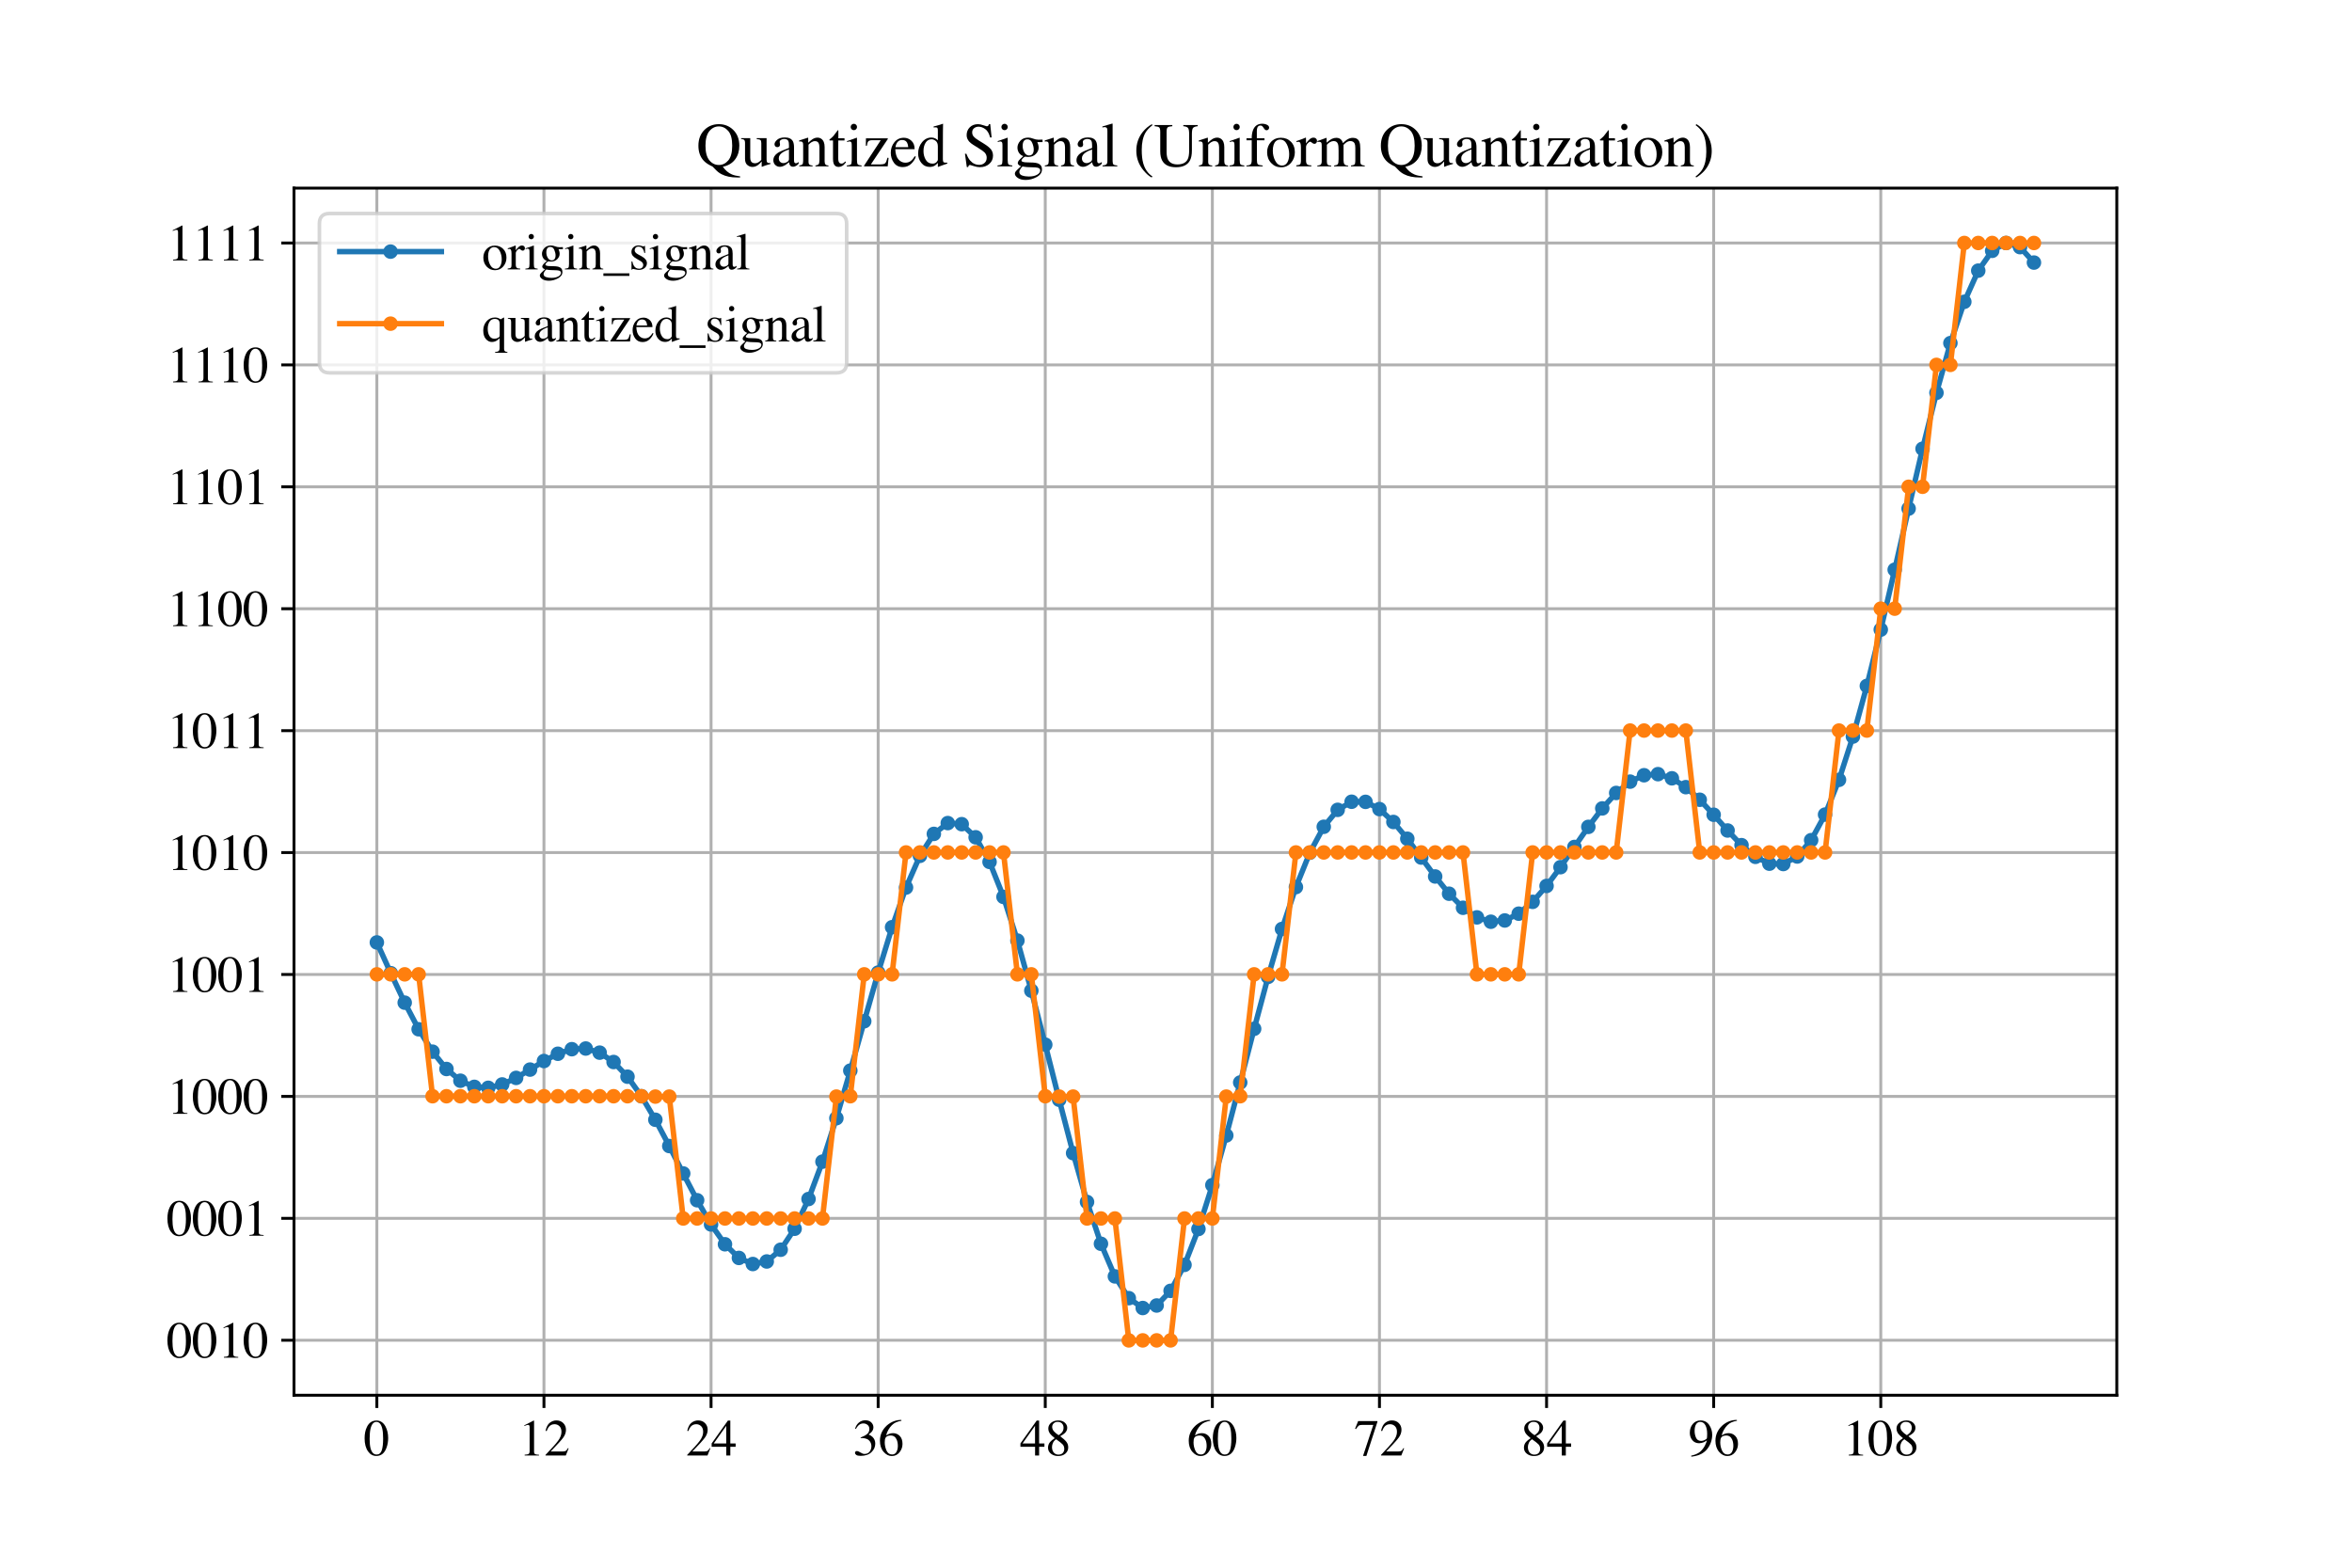 <?xml version="1.0" encoding="utf-8" standalone="no"?>
<!DOCTYPE svg PUBLIC "-//W3C//DTD SVG 1.1//EN"
  "http://www.w3.org/Graphics/SVG/1.1/DTD/svg11.dtd">
<svg xmlns:xlink="http://www.w3.org/1999/xlink" width="648pt" height="432pt" viewBox="0 0 648 432" xmlns="http://www.w3.org/2000/svg" version="1.1">
 <defs>
  <style type="text/css">*{stroke-linejoin: round; stroke-linecap: butt}</style>
 </defs>
 <g id="figure_1">
  <g id="patch_1">
   <path d="M 0 432 
L 648 432 
L 648 0 
L 0 0 
z
" style="fill: #ffffff"/>
  </g>
  <g id="axes_1">
   <g id="patch_2">
    <path d="M 81 384.48 
L 583.2 384.48 
L 583.2 51.84 
L 81 51.84 
z
" style="fill: #ffffff"/>
   </g>
   <g id="matplotlib.axis_1">
    <g id="xtick_1">
     <g id="line2d_1">
      <path d="M 103.827 384.48 
L 103.827 51.84 
" clip-path="url(#p6ee97d0dcc)" style="fill: none; stroke: #b0b0b0; stroke-width: 0.8; stroke-linecap: square"/>
     </g>
     <g id="line2d_2">
      <defs>
       <path id="m0d5bb425ee" d="M 0 0 
L 0 3.5 
" style="stroke: #000000; stroke-width: 0.8"/>
      </defs>
      <g>
       <use xlink:href="#m0d5bb425ee" x="103.827" y="384.48" style="stroke: #000000; stroke-width: 0.8"/>
      </g>
     </g>
     <g id="text_1">
      <!-- 0 -->
      <g transform="translate(100.327 401.079) scale(0.14 -0.14)">
       <defs>
        <path id="Times-Roman-30" d="M 1531 116 
Q 1991 116 2162 619 
Q 2334 1122 2334 2075 
Q 2334 2834 2231 3288 
Q 2038 4131 1506 4131 
Q 975 4131 778 3263 
Q 675 2800 675 2044 
Q 675 1334 781 909 
Q 981 116 1531 116 
z
M 1522 4300 
Q 2241 4300 2638 3547 
Q 2953 2938 2953 2147 
Q 2953 1525 2759 975 
Q 2394 -59 1494 -59 
Q 878 -59 481 500 
Q 56 1097 56 2122 
Q 56 2928 341 3509 
Q 725 4300 1522 4300 
z
" transform="scale(0.016)"/>
       </defs>
       <use xlink:href="#Times-Roman-30"/>
      </g>
     </g>
    </g>
    <g id="xtick_2">
     <g id="line2d_3">
      <path d="M 149.865 384.48 
L 149.865 51.84 
" clip-path="url(#p6ee97d0dcc)" style="fill: none; stroke: #b0b0b0; stroke-width: 0.8; stroke-linecap: square"/>
     </g>
     <g id="line2d_4">
      <g>
       <use xlink:href="#m0d5bb425ee" x="149.865" y="384.48" style="stroke: #000000; stroke-width: 0.8"/>
      </g>
     </g>
     <g id="text_2">
      <!-- 12 -->
      <g transform="translate(142.865 401.079) scale(0.14 -0.14)">
       <defs>
        <path id="Times-Roman-31" d="M 1894 4294 
Q 1906 4278 1907 4270 
Q 1909 4263 1909 4234 
L 1909 472 
Q 1909 231 2037 165 
Q 2166 100 2516 88 
L 2516 0 
L 753 0 
L 753 94 
Q 1131 113 1247 197 
Q 1363 281 1363 563 
L 1363 3456 
Q 1363 3606 1325 3684 
Q 1288 3763 1163 3763 
Q 1081 3763 951 3717 
Q 822 3672 709 3622 
L 709 3709 
L 1856 4294 
L 1894 4294 
z
" transform="scale(0.016)"/>
        <path id="Times-Roman-32" d="M 191 72 
Q 1334 1259 1743 1815 
Q 2153 2372 2153 2900 
Q 2153 3363 1903 3605 
Q 1653 3847 1306 3847 
Q 878 3847 613 3534 
Q 466 3363 331 3006 
L 197 3034 
Q 353 3753 726 4033 
Q 1100 4313 1528 4313 
Q 2056 4313 2382 3980 
Q 2709 3647 2709 3166 
Q 2709 2653 2356 2178 
Q 2003 1703 822 488 
L 2256 488 
Q 2556 488 2678 559 
Q 2800 631 2953 909 
L 3034 872 
L 2688 0 
L 191 0 
L 191 72 
z
" transform="scale(0.016)"/>
       </defs>
       <use xlink:href="#Times-Roman-31"/>
       <use xlink:href="#Times-Roman-32" x="50"/>
      </g>
     </g>
    </g>
    <g id="xtick_3">
     <g id="line2d_5">
      <path d="M 195.904 384.48 
L 195.904 51.84 
" clip-path="url(#p6ee97d0dcc)" style="fill: none; stroke: #b0b0b0; stroke-width: 0.8; stroke-linecap: square"/>
     </g>
     <g id="line2d_6">
      <g>
       <use xlink:href="#m0d5bb425ee" x="195.904" y="384.48" style="stroke: #000000; stroke-width: 0.8"/>
      </g>
     </g>
     <g id="text_3">
      <!-- 24 -->
      <g transform="translate(188.904 401.079) scale(0.14 -0.14)">
       <defs>
        <path id="Times-Roman-34" d="M 1866 3650 
L 331 1481 
L 1866 1481 
L 1866 3650 
z
M 2072 4294 
L 2369 4294 
L 2369 1481 
L 3022 1481 
L 3022 1066 
L 2369 1066 
L 2369 0 
L 1872 0 
L 1872 1066 
L 72 1066 
L 72 1481 
L 2072 4294 
z
" transform="scale(0.016)"/>
       </defs>
       <use xlink:href="#Times-Roman-32"/>
       <use xlink:href="#Times-Roman-34" x="50"/>
      </g>
     </g>
    </g>
    <g id="xtick_4">
     <g id="line2d_7">
      <path d="M 241.942 384.48 
L 241.942 51.84 
" clip-path="url(#p6ee97d0dcc)" style="fill: none; stroke: #b0b0b0; stroke-width: 0.8; stroke-linecap: square"/>
     </g>
     <g id="line2d_8">
      <g>
       <use xlink:href="#m0d5bb425ee" x="241.942" y="384.48" style="stroke: #000000; stroke-width: 0.8"/>
      </g>
     </g>
     <g id="text_4">
      <!-- 36 -->
      <g transform="translate(234.942 401.079) scale(0.14 -0.14)">
       <defs>
        <path id="Times-Roman-33" d="M 497 544 
Q 669 544 951 366 
Q 1234 188 1431 188 
Q 1869 188 2081 483 
Q 2294 778 2294 1125 
Q 2294 1459 2122 1713 
Q 1831 2141 1141 2141 
Q 1100 2141 1062 2139 
Q 1025 2138 975 2131 
L 969 2213 
Q 1469 2394 1756 2628 
Q 2044 2863 2044 3247 
Q 2044 3588 1817 3766 
Q 1591 3944 1300 3944 
Q 956 3944 694 3691 
Q 550 3553 384 3266 
L 288 3288 
Q 413 3763 753 4047 
Q 1094 4331 1541 4331 
Q 2019 4331 2280 4068 
Q 2541 3806 2541 3463 
Q 2541 3159 2325 2906 
Q 2203 2763 1947 2584 
Q 2247 2456 2428 2284 
Q 2769 1956 2769 1453 
Q 2769 859 2301 406 
Q 1834 -47 972 -47 
Q 588 -47 433 67 
Q 278 181 278 313 
Q 278 394 329 469 
Q 381 544 497 544 
z
" transform="scale(0.016)"/>
        <path id="Times-Roman-36" d="M 2994 1422 
Q 2994 850 2626 390 
Q 2259 -69 1672 -69 
Q 1122 -69 670 447 
Q 219 963 219 1819 
Q 219 2922 1094 3713 
Q 1875 4375 2850 4375 
L 2866 4272 
Q 2475 4200 2192 4076 
Q 1909 3953 1688 3731 
Q 1459 3506 1259 3159 
Q 1059 2813 984 2472 
Q 1178 2591 1319 2647 
Q 1569 2747 1822 2747 
Q 2319 2747 2656 2403 
Q 2994 2059 2994 1422 
z
M 2422 1181 
Q 2422 1597 2291 1919 
Q 2072 2456 1547 2456 
Q 1063 2456 903 2169 
Q 809 2000 809 1606 
Q 809 1097 1026 609 
Q 1244 122 1713 122 
Q 2084 122 2253 439 
Q 2422 756 2422 1181 
z
" transform="scale(0.016)"/>
       </defs>
       <use xlink:href="#Times-Roman-33"/>
       <use xlink:href="#Times-Roman-36" x="50"/>
      </g>
     </g>
    </g>
    <g id="xtick_5">
     <g id="line2d_9">
      <path d="M 287.98 384.48 
L 287.98 51.84 
" clip-path="url(#p6ee97d0dcc)" style="fill: none; stroke: #b0b0b0; stroke-width: 0.8; stroke-linecap: square"/>
     </g>
     <g id="line2d_10">
      <g>
       <use xlink:href="#m0d5bb425ee" x="287.98" y="384.48" style="stroke: #000000; stroke-width: 0.8"/>
      </g>
     </g>
     <g id="text_5">
      <!-- 48 -->
      <g transform="translate(280.98 401.079) scale(0.14 -0.14)">
       <defs>
        <path id="Times-Roman-38" d="M 1609 106 
Q 1969 106 2153 306 
Q 2338 506 2338 806 
Q 2338 1147 2142 1358 
Q 1947 1569 1341 1997 
Q 1072 1828 950 1559 
Q 828 1291 828 1041 
Q 828 613 1048 359 
Q 1269 106 1609 106 
z
M 1650 2494 
Q 1944 2700 2056 2841 
Q 2250 3081 2250 3422 
Q 2250 3719 2067 3926 
Q 1884 4134 1513 4134 
Q 1225 4134 1037 3953 
Q 850 3772 850 3513 
Q 850 3219 1070 2967 
Q 1291 2716 1650 2494 
z
M 1169 2131 
Q 756 2463 606 2659 
Q 375 2959 375 3322 
Q 375 3734 717 4021 
Q 1059 4309 1606 4309 
Q 2109 4309 2406 4037 
Q 2703 3766 2703 3406 
Q 2703 3041 2400 2750 
Q 2225 2584 1834 2369 
Q 2366 1975 2595 1683 
Q 2825 1391 2825 994 
Q 2825 544 2486 237 
Q 2147 -69 1578 -69 
Q 1069 -69 705 214 
Q 341 497 341 959 
Q 341 1356 594 1659 
Q 759 1856 1169 2131 
z
" transform="scale(0.016)"/>
       </defs>
       <use xlink:href="#Times-Roman-34"/>
       <use xlink:href="#Times-Roman-38" x="50"/>
      </g>
     </g>
    </g>
    <g id="xtick_6">
     <g id="line2d_11">
      <path d="M 334.018 384.48 
L 334.018 51.84 
" clip-path="url(#p6ee97d0dcc)" style="fill: none; stroke: #b0b0b0; stroke-width: 0.8; stroke-linecap: square"/>
     </g>
     <g id="line2d_12">
      <g>
       <use xlink:href="#m0d5bb425ee" x="334.018" y="384.48" style="stroke: #000000; stroke-width: 0.8"/>
      </g>
     </g>
     <g id="text_6">
      <!-- 60 -->
      <g transform="translate(327.018 401.079) scale(0.14 -0.14)">
       <use xlink:href="#Times-Roman-36"/>
       <use xlink:href="#Times-Roman-30" x="50"/>
      </g>
     </g>
    </g>
    <g id="xtick_7">
     <g id="line2d_13">
      <path d="M 380.056 384.48 
L 380.056 51.84 
" clip-path="url(#p6ee97d0dcc)" style="fill: none; stroke: #b0b0b0; stroke-width: 0.8; stroke-linecap: square"/>
     </g>
     <g id="line2d_14">
      <g>
       <use xlink:href="#m0d5bb425ee" x="380.056" y="384.48" style="stroke: #000000; stroke-width: 0.8"/>
      </g>
     </g>
     <g id="text_7">
      <!-- 72 -->
      <g transform="translate(373.056 401.079) scale(0.14 -0.14)">
       <defs>
        <path id="Times-Roman-37" d="M 2872 4234 
L 2872 4131 
L 1516 -59 
L 1103 -59 
L 2369 3763 
L 1006 3763 
Q 703 3763 570 3663 
Q 438 3563 234 3244 
L 125 3294 
Q 328 3794 376 3911 
Q 425 4028 503 4234 
L 2872 4234 
z
" transform="scale(0.016)"/>
       </defs>
       <use xlink:href="#Times-Roman-37"/>
       <use xlink:href="#Times-Roman-32" x="50"/>
      </g>
     </g>
    </g>
    <g id="xtick_8">
     <g id="line2d_15">
      <path d="M 426.095 384.48 
L 426.095 51.84 
" clip-path="url(#p6ee97d0dcc)" style="fill: none; stroke: #b0b0b0; stroke-width: 0.8; stroke-linecap: square"/>
     </g>
     <g id="line2d_16">
      <g>
       <use xlink:href="#m0d5bb425ee" x="426.095" y="384.48" style="stroke: #000000; stroke-width: 0.8"/>
      </g>
     </g>
     <g id="text_8">
      <!-- 84 -->
      <g transform="translate(419.095 401.079) scale(0.14 -0.14)">
       <use xlink:href="#Times-Roman-38"/>
       <use xlink:href="#Times-Roman-34" x="50"/>
      </g>
     </g>
    </g>
    <g id="xtick_9">
     <g id="line2d_17">
      <path d="M 472.133 384.48 
L 472.133 51.84 
" clip-path="url(#p6ee97d0dcc)" style="fill: none; stroke: #b0b0b0; stroke-width: 0.8; stroke-linecap: square"/>
     </g>
     <g id="line2d_18">
      <g>
       <use xlink:href="#m0d5bb425ee" x="472.133" y="384.48" style="stroke: #000000; stroke-width: 0.8"/>
      </g>
     </g>
     <g id="text_9">
      <!-- 96 -->
      <g transform="translate(465.133 401.079) scale(0.14 -0.14)">
       <defs>
        <path id="Times-Roman-39" d="M 1597 1791 
Q 1809 1791 2036 1909 
Q 2263 2028 2294 2109 
Q 2306 2141 2315 2342 
Q 2325 2544 2325 2669 
Q 2325 3319 2106 3725 
Q 1888 4131 1466 4131 
Q 1159 4131 970 3853 
Q 781 3575 781 3022 
Q 781 2566 957 2178 
Q 1134 1791 1597 1791 
z
M 1509 4309 
Q 2197 4309 2572 3761 
Q 2947 3213 2947 2538 
Q 2947 2063 2769 1572 
Q 2591 1081 2250 697 
Q 1853 253 1244 38 
Q 903 -84 384 -150 
L 353 -25 
Q 678 50 894 134 
Q 1281 288 1516 509 
Q 1847 825 2045 1214 
Q 2244 1603 2294 1866 
L 2184 1784 
Q 1953 1609 1641 1544 
Q 1478 1506 1344 1506 
Q 813 1506 502 1882 
Q 191 2259 191 2781 
Q 191 3447 561 3878 
Q 931 4309 1509 4309 
z
" transform="scale(0.016)"/>
       </defs>
       <use xlink:href="#Times-Roman-39"/>
       <use xlink:href="#Times-Roman-36" x="50"/>
      </g>
     </g>
    </g>
    <g id="xtick_10">
     <g id="line2d_19">
      <path d="M 518.171 384.48 
L 518.171 51.84 
" clip-path="url(#p6ee97d0dcc)" style="fill: none; stroke: #b0b0b0; stroke-width: 0.8; stroke-linecap: square"/>
     </g>
     <g id="line2d_20">
      <g>
       <use xlink:href="#m0d5bb425ee" x="518.171" y="384.48" style="stroke: #000000; stroke-width: 0.8"/>
      </g>
     </g>
     <g id="text_10">
      <!-- 108 -->
      <g transform="translate(507.671 401.079) scale(0.14 -0.14)">
       <use xlink:href="#Times-Roman-31"/>
       <use xlink:href="#Times-Roman-30" x="50"/>
       <use xlink:href="#Times-Roman-38" x="100"/>
      </g>
     </g>
    </g>
   </g>
   <g id="matplotlib.axis_2">
    <g id="ytick_1">
     <g id="line2d_21">
      <path d="M 81 369.324 
L 583.2 369.324 
" clip-path="url(#p6ee97d0dcc)" style="fill: none; stroke: #b0b0b0; stroke-width: 0.8; stroke-linecap: square"/>
     </g>
     <g id="line2d_22">
      <defs>
       <path id="m6e86142cfa" d="M 0 0 
L -3.5 0 
" style="stroke: #000000; stroke-width: 0.8"/>
      </defs>
      <g>
       <use xlink:href="#m6e86142cfa" x="81" y="369.324" style="stroke: #000000; stroke-width: 0.8"/>
      </g>
     </g>
     <g id="text_11">
      <!-- 0010 -->
      <g transform="translate(46 374.123) scale(0.14 -0.14)">
       <use xlink:href="#Times-Roman-30"/>
       <use xlink:href="#Times-Roman-30" x="50"/>
       <use xlink:href="#Times-Roman-31" x="100"/>
       <use xlink:href="#Times-Roman-30" x="150"/>
      </g>
     </g>
    </g>
    <g id="ytick_2">
     <g id="line2d_23">
      <path d="M 81 335.728 
L 583.2 335.728 
" clip-path="url(#p6ee97d0dcc)" style="fill: none; stroke: #b0b0b0; stroke-width: 0.8; stroke-linecap: square"/>
     </g>
     <g id="line2d_24">
      <g>
       <use xlink:href="#m6e86142cfa" x="81" y="335.728" style="stroke: #000000; stroke-width: 0.8"/>
      </g>
     </g>
     <g id="text_12">
      <!-- 0001 -->
      <g transform="translate(46 340.527) scale(0.14 -0.14)">
       <use xlink:href="#Times-Roman-30"/>
       <use xlink:href="#Times-Roman-30" x="50"/>
       <use xlink:href="#Times-Roman-30" x="100"/>
       <use xlink:href="#Times-Roman-31" x="150"/>
      </g>
     </g>
    </g>
    <g id="ytick_3">
     <g id="line2d_25">
      <path d="M 81 302.132 
L 583.2 302.132 
" clip-path="url(#p6ee97d0dcc)" style="fill: none; stroke: #b0b0b0; stroke-width: 0.8; stroke-linecap: square"/>
     </g>
     <g id="line2d_26">
      <g>
       <use xlink:href="#m6e86142cfa" x="81" y="302.132" style="stroke: #000000; stroke-width: 0.8"/>
      </g>
     </g>
     <g id="text_13">
      <!-- 1000 -->
      <g transform="translate(46 306.931) scale(0.14 -0.14)">
       <use xlink:href="#Times-Roman-31"/>
       <use xlink:href="#Times-Roman-30" x="50"/>
       <use xlink:href="#Times-Roman-30" x="100"/>
       <use xlink:href="#Times-Roman-30" x="150"/>
      </g>
     </g>
    </g>
    <g id="ytick_4">
     <g id="line2d_27">
      <path d="M 81 268.536 
L 583.2 268.536 
" clip-path="url(#p6ee97d0dcc)" style="fill: none; stroke: #b0b0b0; stroke-width: 0.8; stroke-linecap: square"/>
     </g>
     <g id="line2d_28">
      <g>
       <use xlink:href="#m6e86142cfa" x="81" y="268.536" style="stroke: #000000; stroke-width: 0.8"/>
      </g>
     </g>
     <g id="text_14">
      <!-- 1001 -->
      <g transform="translate(46 273.335) scale(0.14 -0.14)">
       <use xlink:href="#Times-Roman-31"/>
       <use xlink:href="#Times-Roman-30" x="50"/>
       <use xlink:href="#Times-Roman-30" x="100"/>
       <use xlink:href="#Times-Roman-31" x="150"/>
      </g>
     </g>
    </g>
    <g id="ytick_5">
     <g id="line2d_29">
      <path d="M 81 234.94 
L 583.2 234.94 
" clip-path="url(#p6ee97d0dcc)" style="fill: none; stroke: #b0b0b0; stroke-width: 0.8; stroke-linecap: square"/>
     </g>
     <g id="line2d_30">
      <g>
       <use xlink:href="#m6e86142cfa" x="81" y="234.94" style="stroke: #000000; stroke-width: 0.8"/>
      </g>
     </g>
     <g id="text_15">
      <!-- 1010 -->
      <g transform="translate(46 239.739) scale(0.14 -0.14)">
       <use xlink:href="#Times-Roman-31"/>
       <use xlink:href="#Times-Roman-30" x="50"/>
       <use xlink:href="#Times-Roman-31" x="100"/>
       <use xlink:href="#Times-Roman-30" x="150"/>
      </g>
     </g>
    </g>
    <g id="ytick_6">
     <g id="line2d_31">
      <path d="M 81 201.344 
L 583.2 201.344 
" clip-path="url(#p6ee97d0dcc)" style="fill: none; stroke: #b0b0b0; stroke-width: 0.8; stroke-linecap: square"/>
     </g>
     <g id="line2d_32">
      <g>
       <use xlink:href="#m6e86142cfa" x="81" y="201.344" style="stroke: #000000; stroke-width: 0.8"/>
      </g>
     </g>
     <g id="text_16">
      <!-- 1011 -->
      <g transform="translate(46 206.143) scale(0.14 -0.14)">
       <use xlink:href="#Times-Roman-31"/>
       <use xlink:href="#Times-Roman-30" x="50"/>
       <use xlink:href="#Times-Roman-31" x="100"/>
       <use xlink:href="#Times-Roman-31" x="150"/>
      </g>
     </g>
    </g>
    <g id="ytick_7">
     <g id="line2d_33">
      <path d="M 81 167.748 
L 583.2 167.748 
" clip-path="url(#p6ee97d0dcc)" style="fill: none; stroke: #b0b0b0; stroke-width: 0.8; stroke-linecap: square"/>
     </g>
     <g id="line2d_34">
      <g>
       <use xlink:href="#m6e86142cfa" x="81" y="167.748" style="stroke: #000000; stroke-width: 0.8"/>
      </g>
     </g>
     <g id="text_17">
      <!-- 1100 -->
      <g transform="translate(46 172.547) scale(0.14 -0.14)">
       <use xlink:href="#Times-Roman-31"/>
       <use xlink:href="#Times-Roman-31" x="50"/>
       <use xlink:href="#Times-Roman-30" x="100"/>
       <use xlink:href="#Times-Roman-30" x="150"/>
      </g>
     </g>
    </g>
    <g id="ytick_8">
     <g id="line2d_35">
      <path d="M 81 134.152 
L 583.2 134.152 
" clip-path="url(#p6ee97d0dcc)" style="fill: none; stroke: #b0b0b0; stroke-width: 0.8; stroke-linecap: square"/>
     </g>
     <g id="line2d_36">
      <g>
       <use xlink:href="#m6e86142cfa" x="81" y="134.152" style="stroke: #000000; stroke-width: 0.8"/>
      </g>
     </g>
     <g id="text_18">
      <!-- 1101 -->
      <g transform="translate(46 138.951) scale(0.14 -0.14)">
       <use xlink:href="#Times-Roman-31"/>
       <use xlink:href="#Times-Roman-31" x="50"/>
       <use xlink:href="#Times-Roman-30" x="100"/>
       <use xlink:href="#Times-Roman-31" x="150"/>
      </g>
     </g>
    </g>
    <g id="ytick_9">
     <g id="line2d_37">
      <path d="M 81 100.556 
L 583.2 100.556 
" clip-path="url(#p6ee97d0dcc)" style="fill: none; stroke: #b0b0b0; stroke-width: 0.8; stroke-linecap: square"/>
     </g>
     <g id="line2d_38">
      <g>
       <use xlink:href="#m6e86142cfa" x="81" y="100.556" style="stroke: #000000; stroke-width: 0.8"/>
      </g>
     </g>
     <g id="text_19">
      <!-- 1110 -->
      <g transform="translate(46 105.355) scale(0.14 -0.14)">
       <use xlink:href="#Times-Roman-31"/>
       <use xlink:href="#Times-Roman-31" x="50"/>
       <use xlink:href="#Times-Roman-31" x="100"/>
       <use xlink:href="#Times-Roman-30" x="150"/>
      </g>
     </g>
    </g>
    <g id="ytick_10">
     <g id="line2d_39">
      <path d="M 81 66.96 
L 583.2 66.96 
" clip-path="url(#p6ee97d0dcc)" style="fill: none; stroke: #b0b0b0; stroke-width: 0.8; stroke-linecap: square"/>
     </g>
     <g id="line2d_40">
      <g>
       <use xlink:href="#m6e86142cfa" x="81" y="66.96" style="stroke: #000000; stroke-width: 0.8"/>
      </g>
     </g>
     <g id="text_20">
      <!-- 1111 -->
      <g transform="translate(46 71.759) scale(0.14 -0.14)">
       <use xlink:href="#Times-Roman-31"/>
       <use xlink:href="#Times-Roman-31" x="50"/>
       <use xlink:href="#Times-Roman-31" x="100"/>
       <use xlink:href="#Times-Roman-31" x="150"/>
      </g>
     </g>
    </g>
   </g>
   <g id="line2d_41">
    <path d="M 103.827 259.703 
L 107.664 268.176 
L 111.5 276.299 
L 115.337 283.629 
L 119.173 289.805 
L 123.01 294.575 
L 126.846 297.807 
L 130.683 299.498 
L 134.519 299.764 
L 138.356 298.835 
L 142.192 297.032 
L 146.029 294.74 
L 149.865 292.381 
L 153.702 290.377 
L 157.539 289.119 
L 161.375 288.937 
L 165.212 290.072 
L 169.048 292.656 
L 172.885 296.698 
L 176.721 302.082 
L 180.558 308.567 
L 184.394 315.807 
L 188.231 323.364 
L 192.067 330.744 
L 195.904 337.42 
L 199.74 342.877 
L 203.577 346.642 
L 207.413 348.319 
L 211.25 347.618 
L 215.086 344.382 
L 218.923 338.599 
L 222.759 330.411 
L 226.596 320.111 
L 230.432 308.132 
L 234.269 295.021 
L 238.105 281.417 
L 241.942 268.009 
L 245.778 255.503 
L 249.615 244.575 
L 253.451 235.836 
L 257.288 229.792 
L 261.124 226.814 
L 264.961 227.113 
L 268.797 230.727 
L 272.634 237.514 
L 276.471 247.158 
L 280.307 259.187 
L 284.144 272.994 
L 287.98 287.874 
L 291.817 303.059 
L 295.653 317.763 
L 299.49 331.223 
L 303.326 342.742 
L 307.163 351.729 
L 310.999 357.728 
L 314.836 360.442 
L 318.672 359.75 
L 322.509 355.711 
L 326.345 348.555 
L 330.182 338.669 
L 334.018 326.574 
L 337.855 312.889 
L 341.691 298.297 
L 345.528 283.503 
L 349.364 269.194 
L 353.201 255.997 
L 357.037 244.451 
L 360.874 234.971 
L 364.71 227.834 
L 368.547 223.164 
L 372.383 220.932 
L 376.22 220.965 
L 380.056 222.959 
L 383.893 226.508 
L 387.729 231.132 
L 391.566 236.312 
L 395.403 241.525 
L 399.239 246.28 
L 403.076 250.15 
L 406.912 252.798 
L 410.749 253.999 
L 414.585 253.649 
L 418.422 251.775 
L 422.258 248.519 
L 426.095 244.135 
L 429.931 238.961 
L 433.768 233.394 
L 437.604 227.857 
L 441.441 222.769 
L 445.277 218.51 
L 449.114 215.391 
L 452.95 213.629 
L 456.787 213.33 
L 460.623 214.473 
L 464.46 216.913 
L 468.296 220.384 
L 472.133 224.515 
L 475.969 228.855 
L 479.806 232.896 
L 483.642 236.115 
L 487.479 238 
L 491.315 238.093 
L 495.152 236.021 
L 498.988 231.523 
L 502.825 224.474 
L 506.661 214.897 
L 510.498 202.969 
L 514.335 189.018 
L 518.171 173.503 
L 522.008 156.997 
L 525.844 140.153 
L 529.681 123.668 
L 533.517 108.244 
L 537.354 94.546 
L 541.19 83.165 
L 545.027 74.577 
L 548.863 69.117 
L 552.7 66.96 
L 556.536 68.1 
L 560.373 72.356 
" clip-path="url(#p6ee97d0dcc)" style="fill: none; stroke: #1f77b4; stroke-width: 1.5; stroke-linecap: square"/>
    <defs>
     <path id="mf9938cff78" d="M 0 1.5 
C 0.398 1.5 0.779 1.342 1.061 1.061 
C 1.342 0.779 1.5 0.398 1.5 0 
C 1.5 -0.398 1.342 -0.779 1.061 -1.061 
C 0.779 -1.342 0.398 -1.5 0 -1.5 
C -0.398 -1.5 -0.779 -1.342 -1.061 -1.061 
C -1.342 -0.779 -1.5 -0.398 -1.5 0 
C -1.5 0.398 -1.342 0.779 -1.061 1.061 
C -0.779 1.342 -0.398 1.5 0 1.5 
z
" style="stroke: #1f77b4"/>
    </defs>
    <g clip-path="url(#p6ee97d0dcc)">
     <use xlink:href="#mf9938cff78" x="103.827" y="259.703" style="fill: #1f77b4; stroke: #1f77b4"/>
     <use xlink:href="#mf9938cff78" x="107.664" y="268.176" style="fill: #1f77b4; stroke: #1f77b4"/>
     <use xlink:href="#mf9938cff78" x="111.5" y="276.299" style="fill: #1f77b4; stroke: #1f77b4"/>
     <use xlink:href="#mf9938cff78" x="115.337" y="283.629" style="fill: #1f77b4; stroke: #1f77b4"/>
     <use xlink:href="#mf9938cff78" x="119.173" y="289.805" style="fill: #1f77b4; stroke: #1f77b4"/>
     <use xlink:href="#mf9938cff78" x="123.01" y="294.575" style="fill: #1f77b4; stroke: #1f77b4"/>
     <use xlink:href="#mf9938cff78" x="126.846" y="297.807" style="fill: #1f77b4; stroke: #1f77b4"/>
     <use xlink:href="#mf9938cff78" x="130.683" y="299.498" style="fill: #1f77b4; stroke: #1f77b4"/>
     <use xlink:href="#mf9938cff78" x="134.519" y="299.764" style="fill: #1f77b4; stroke: #1f77b4"/>
     <use xlink:href="#mf9938cff78" x="138.356" y="298.835" style="fill: #1f77b4; stroke: #1f77b4"/>
     <use xlink:href="#mf9938cff78" x="142.192" y="297.032" style="fill: #1f77b4; stroke: #1f77b4"/>
     <use xlink:href="#mf9938cff78" x="146.029" y="294.74" style="fill: #1f77b4; stroke: #1f77b4"/>
     <use xlink:href="#mf9938cff78" x="149.865" y="292.381" style="fill: #1f77b4; stroke: #1f77b4"/>
     <use xlink:href="#mf9938cff78" x="153.702" y="290.377" style="fill: #1f77b4; stroke: #1f77b4"/>
     <use xlink:href="#mf9938cff78" x="157.539" y="289.119" style="fill: #1f77b4; stroke: #1f77b4"/>
     <use xlink:href="#mf9938cff78" x="161.375" y="288.937" style="fill: #1f77b4; stroke: #1f77b4"/>
     <use xlink:href="#mf9938cff78" x="165.212" y="290.072" style="fill: #1f77b4; stroke: #1f77b4"/>
     <use xlink:href="#mf9938cff78" x="169.048" y="292.656" style="fill: #1f77b4; stroke: #1f77b4"/>
     <use xlink:href="#mf9938cff78" x="172.885" y="296.698" style="fill: #1f77b4; stroke: #1f77b4"/>
     <use xlink:href="#mf9938cff78" x="176.721" y="302.082" style="fill: #1f77b4; stroke: #1f77b4"/>
     <use xlink:href="#mf9938cff78" x="180.558" y="308.567" style="fill: #1f77b4; stroke: #1f77b4"/>
     <use xlink:href="#mf9938cff78" x="184.394" y="315.807" style="fill: #1f77b4; stroke: #1f77b4"/>
     <use xlink:href="#mf9938cff78" x="188.231" y="323.364" style="fill: #1f77b4; stroke: #1f77b4"/>
     <use xlink:href="#mf9938cff78" x="192.067" y="330.744" style="fill: #1f77b4; stroke: #1f77b4"/>
     <use xlink:href="#mf9938cff78" x="195.904" y="337.42" style="fill: #1f77b4; stroke: #1f77b4"/>
     <use xlink:href="#mf9938cff78" x="199.74" y="342.877" style="fill: #1f77b4; stroke: #1f77b4"/>
     <use xlink:href="#mf9938cff78" x="203.577" y="346.642" style="fill: #1f77b4; stroke: #1f77b4"/>
     <use xlink:href="#mf9938cff78" x="207.413" y="348.319" style="fill: #1f77b4; stroke: #1f77b4"/>
     <use xlink:href="#mf9938cff78" x="211.25" y="347.618" style="fill: #1f77b4; stroke: #1f77b4"/>
     <use xlink:href="#mf9938cff78" x="215.086" y="344.382" style="fill: #1f77b4; stroke: #1f77b4"/>
     <use xlink:href="#mf9938cff78" x="218.923" y="338.599" style="fill: #1f77b4; stroke: #1f77b4"/>
     <use xlink:href="#mf9938cff78" x="222.759" y="330.411" style="fill: #1f77b4; stroke: #1f77b4"/>
     <use xlink:href="#mf9938cff78" x="226.596" y="320.111" style="fill: #1f77b4; stroke: #1f77b4"/>
     <use xlink:href="#mf9938cff78" x="230.432" y="308.132" style="fill: #1f77b4; stroke: #1f77b4"/>
     <use xlink:href="#mf9938cff78" x="234.269" y="295.021" style="fill: #1f77b4; stroke: #1f77b4"/>
     <use xlink:href="#mf9938cff78" x="238.105" y="281.417" style="fill: #1f77b4; stroke: #1f77b4"/>
     <use xlink:href="#mf9938cff78" x="241.942" y="268.009" style="fill: #1f77b4; stroke: #1f77b4"/>
     <use xlink:href="#mf9938cff78" x="245.778" y="255.503" style="fill: #1f77b4; stroke: #1f77b4"/>
     <use xlink:href="#mf9938cff78" x="249.615" y="244.575" style="fill: #1f77b4; stroke: #1f77b4"/>
     <use xlink:href="#mf9938cff78" x="253.451" y="235.836" style="fill: #1f77b4; stroke: #1f77b4"/>
     <use xlink:href="#mf9938cff78" x="257.288" y="229.792" style="fill: #1f77b4; stroke: #1f77b4"/>
     <use xlink:href="#mf9938cff78" x="261.124" y="226.814" style="fill: #1f77b4; stroke: #1f77b4"/>
     <use xlink:href="#mf9938cff78" x="264.961" y="227.113" style="fill: #1f77b4; stroke: #1f77b4"/>
     <use xlink:href="#mf9938cff78" x="268.797" y="230.727" style="fill: #1f77b4; stroke: #1f77b4"/>
     <use xlink:href="#mf9938cff78" x="272.634" y="237.514" style="fill: #1f77b4; stroke: #1f77b4"/>
     <use xlink:href="#mf9938cff78" x="276.471" y="247.158" style="fill: #1f77b4; stroke: #1f77b4"/>
     <use xlink:href="#mf9938cff78" x="280.307" y="259.187" style="fill: #1f77b4; stroke: #1f77b4"/>
     <use xlink:href="#mf9938cff78" x="284.144" y="272.994" style="fill: #1f77b4; stroke: #1f77b4"/>
     <use xlink:href="#mf9938cff78" x="287.98" y="287.874" style="fill: #1f77b4; stroke: #1f77b4"/>
     <use xlink:href="#mf9938cff78" x="291.817" y="303.059" style="fill: #1f77b4; stroke: #1f77b4"/>
     <use xlink:href="#mf9938cff78" x="295.653" y="317.763" style="fill: #1f77b4; stroke: #1f77b4"/>
     <use xlink:href="#mf9938cff78" x="299.49" y="331.223" style="fill: #1f77b4; stroke: #1f77b4"/>
     <use xlink:href="#mf9938cff78" x="303.326" y="342.742" style="fill: #1f77b4; stroke: #1f77b4"/>
     <use xlink:href="#mf9938cff78" x="307.163" y="351.729" style="fill: #1f77b4; stroke: #1f77b4"/>
     <use xlink:href="#mf9938cff78" x="310.999" y="357.728" style="fill: #1f77b4; stroke: #1f77b4"/>
     <use xlink:href="#mf9938cff78" x="314.836" y="360.442" style="fill: #1f77b4; stroke: #1f77b4"/>
     <use xlink:href="#mf9938cff78" x="318.672" y="359.75" style="fill: #1f77b4; stroke: #1f77b4"/>
     <use xlink:href="#mf9938cff78" x="322.509" y="355.711" style="fill: #1f77b4; stroke: #1f77b4"/>
     <use xlink:href="#mf9938cff78" x="326.345" y="348.555" style="fill: #1f77b4; stroke: #1f77b4"/>
     <use xlink:href="#mf9938cff78" x="330.182" y="338.669" style="fill: #1f77b4; stroke: #1f77b4"/>
     <use xlink:href="#mf9938cff78" x="334.018" y="326.574" style="fill: #1f77b4; stroke: #1f77b4"/>
     <use xlink:href="#mf9938cff78" x="337.855" y="312.889" style="fill: #1f77b4; stroke: #1f77b4"/>
     <use xlink:href="#mf9938cff78" x="341.691" y="298.297" style="fill: #1f77b4; stroke: #1f77b4"/>
     <use xlink:href="#mf9938cff78" x="345.528" y="283.503" style="fill: #1f77b4; stroke: #1f77b4"/>
     <use xlink:href="#mf9938cff78" x="349.364" y="269.194" style="fill: #1f77b4; stroke: #1f77b4"/>
     <use xlink:href="#mf9938cff78" x="353.201" y="255.997" style="fill: #1f77b4; stroke: #1f77b4"/>
     <use xlink:href="#mf9938cff78" x="357.037" y="244.451" style="fill: #1f77b4; stroke: #1f77b4"/>
     <use xlink:href="#mf9938cff78" x="360.874" y="234.971" style="fill: #1f77b4; stroke: #1f77b4"/>
     <use xlink:href="#mf9938cff78" x="364.71" y="227.834" style="fill: #1f77b4; stroke: #1f77b4"/>
     <use xlink:href="#mf9938cff78" x="368.547" y="223.164" style="fill: #1f77b4; stroke: #1f77b4"/>
     <use xlink:href="#mf9938cff78" x="372.383" y="220.932" style="fill: #1f77b4; stroke: #1f77b4"/>
     <use xlink:href="#mf9938cff78" x="376.22" y="220.965" style="fill: #1f77b4; stroke: #1f77b4"/>
     <use xlink:href="#mf9938cff78" x="380.056" y="222.959" style="fill: #1f77b4; stroke: #1f77b4"/>
     <use xlink:href="#mf9938cff78" x="383.893" y="226.508" style="fill: #1f77b4; stroke: #1f77b4"/>
     <use xlink:href="#mf9938cff78" x="387.729" y="231.132" style="fill: #1f77b4; stroke: #1f77b4"/>
     <use xlink:href="#mf9938cff78" x="391.566" y="236.312" style="fill: #1f77b4; stroke: #1f77b4"/>
     <use xlink:href="#mf9938cff78" x="395.403" y="241.525" style="fill: #1f77b4; stroke: #1f77b4"/>
     <use xlink:href="#mf9938cff78" x="399.239" y="246.28" style="fill: #1f77b4; stroke: #1f77b4"/>
     <use xlink:href="#mf9938cff78" x="403.076" y="250.15" style="fill: #1f77b4; stroke: #1f77b4"/>
     <use xlink:href="#mf9938cff78" x="406.912" y="252.798" style="fill: #1f77b4; stroke: #1f77b4"/>
     <use xlink:href="#mf9938cff78" x="410.749" y="253.999" style="fill: #1f77b4; stroke: #1f77b4"/>
     <use xlink:href="#mf9938cff78" x="414.585" y="253.649" style="fill: #1f77b4; stroke: #1f77b4"/>
     <use xlink:href="#mf9938cff78" x="418.422" y="251.775" style="fill: #1f77b4; stroke: #1f77b4"/>
     <use xlink:href="#mf9938cff78" x="422.258" y="248.519" style="fill: #1f77b4; stroke: #1f77b4"/>
     <use xlink:href="#mf9938cff78" x="426.095" y="244.135" style="fill: #1f77b4; stroke: #1f77b4"/>
     <use xlink:href="#mf9938cff78" x="429.931" y="238.961" style="fill: #1f77b4; stroke: #1f77b4"/>
     <use xlink:href="#mf9938cff78" x="433.768" y="233.394" style="fill: #1f77b4; stroke: #1f77b4"/>
     <use xlink:href="#mf9938cff78" x="437.604" y="227.857" style="fill: #1f77b4; stroke: #1f77b4"/>
     <use xlink:href="#mf9938cff78" x="441.441" y="222.769" style="fill: #1f77b4; stroke: #1f77b4"/>
     <use xlink:href="#mf9938cff78" x="445.277" y="218.51" style="fill: #1f77b4; stroke: #1f77b4"/>
     <use xlink:href="#mf9938cff78" x="449.114" y="215.391" style="fill: #1f77b4; stroke: #1f77b4"/>
     <use xlink:href="#mf9938cff78" x="452.95" y="213.629" style="fill: #1f77b4; stroke: #1f77b4"/>
     <use xlink:href="#mf9938cff78" x="456.787" y="213.33" style="fill: #1f77b4; stroke: #1f77b4"/>
     <use xlink:href="#mf9938cff78" x="460.623" y="214.473" style="fill: #1f77b4; stroke: #1f77b4"/>
     <use xlink:href="#mf9938cff78" x="464.46" y="216.913" style="fill: #1f77b4; stroke: #1f77b4"/>
     <use xlink:href="#mf9938cff78" x="468.296" y="220.384" style="fill: #1f77b4; stroke: #1f77b4"/>
     <use xlink:href="#mf9938cff78" x="472.133" y="224.515" style="fill: #1f77b4; stroke: #1f77b4"/>
     <use xlink:href="#mf9938cff78" x="475.969" y="228.855" style="fill: #1f77b4; stroke: #1f77b4"/>
     <use xlink:href="#mf9938cff78" x="479.806" y="232.896" style="fill: #1f77b4; stroke: #1f77b4"/>
     <use xlink:href="#mf9938cff78" x="483.642" y="236.115" style="fill: #1f77b4; stroke: #1f77b4"/>
     <use xlink:href="#mf9938cff78" x="487.479" y="238" style="fill: #1f77b4; stroke: #1f77b4"/>
     <use xlink:href="#mf9938cff78" x="491.315" y="238.093" style="fill: #1f77b4; stroke: #1f77b4"/>
     <use xlink:href="#mf9938cff78" x="495.152" y="236.021" style="fill: #1f77b4; stroke: #1f77b4"/>
     <use xlink:href="#mf9938cff78" x="498.988" y="231.523" style="fill: #1f77b4; stroke: #1f77b4"/>
     <use xlink:href="#mf9938cff78" x="502.825" y="224.474" style="fill: #1f77b4; stroke: #1f77b4"/>
     <use xlink:href="#mf9938cff78" x="506.661" y="214.897" style="fill: #1f77b4; stroke: #1f77b4"/>
     <use xlink:href="#mf9938cff78" x="510.498" y="202.969" style="fill: #1f77b4; stroke: #1f77b4"/>
     <use xlink:href="#mf9938cff78" x="514.335" y="189.018" style="fill: #1f77b4; stroke: #1f77b4"/>
     <use xlink:href="#mf9938cff78" x="518.171" y="173.503" style="fill: #1f77b4; stroke: #1f77b4"/>
     <use xlink:href="#mf9938cff78" x="522.008" y="156.997" style="fill: #1f77b4; stroke: #1f77b4"/>
     <use xlink:href="#mf9938cff78" x="525.844" y="140.153" style="fill: #1f77b4; stroke: #1f77b4"/>
     <use xlink:href="#mf9938cff78" x="529.681" y="123.668" style="fill: #1f77b4; stroke: #1f77b4"/>
     <use xlink:href="#mf9938cff78" x="533.517" y="108.244" style="fill: #1f77b4; stroke: #1f77b4"/>
     <use xlink:href="#mf9938cff78" x="537.354" y="94.546" style="fill: #1f77b4; stroke: #1f77b4"/>
     <use xlink:href="#mf9938cff78" x="541.19" y="83.165" style="fill: #1f77b4; stroke: #1f77b4"/>
     <use xlink:href="#mf9938cff78" x="545.027" y="74.577" style="fill: #1f77b4; stroke: #1f77b4"/>
     <use xlink:href="#mf9938cff78" x="548.863" y="69.117" style="fill: #1f77b4; stroke: #1f77b4"/>
     <use xlink:href="#mf9938cff78" x="552.7" y="66.96" style="fill: #1f77b4; stroke: #1f77b4"/>
     <use xlink:href="#mf9938cff78" x="556.536" y="68.1" style="fill: #1f77b4; stroke: #1f77b4"/>
     <use xlink:href="#mf9938cff78" x="560.373" y="72.356" style="fill: #1f77b4; stroke: #1f77b4"/>
    </g>
   </g>
   <g id="line2d_42">
    <path d="M 103.827 268.493 
L 107.664 268.493 
L 111.5 268.493 
L 115.337 268.493 
L 119.173 302.082 
L 123.01 302.082 
L 126.846 302.082 
L 130.683 302.082 
L 134.519 302.082 
L 138.356 302.082 
L 142.192 302.082 
L 146.029 302.082 
L 149.865 302.082 
L 153.702 302.082 
L 157.539 302.082 
L 161.375 302.082 
L 165.212 302.082 
L 169.048 302.082 
L 172.885 302.082 
L 176.721 302.082 
L 180.558 302.182 
L 184.394 302.182 
L 188.231 335.771 
L 192.067 335.771 
L 195.904 335.771 
L 199.74 335.771 
L 203.577 335.771 
L 207.413 335.771 
L 211.25 335.771 
L 215.086 335.771 
L 218.923 335.771 
L 222.759 335.771 
L 226.596 335.771 
L 230.432 302.182 
L 234.269 302.082 
L 238.105 268.493 
L 241.942 268.493 
L 245.778 268.493 
L 249.615 234.904 
L 253.451 234.904 
L 257.288 234.904 
L 261.124 234.904 
L 264.961 234.904 
L 268.797 234.904 
L 272.634 234.904 
L 276.471 234.904 
L 280.307 268.493 
L 284.144 268.493 
L 287.98 302.082 
L 291.817 302.182 
L 295.653 302.182 
L 299.49 335.771 
L 303.326 335.771 
L 307.163 335.771 
L 310.999 369.36 
L 314.836 369.36 
L 318.672 369.36 
L 322.509 369.36 
L 326.345 335.771 
L 330.182 335.771 
L 334.018 335.771 
L 337.855 302.182 
L 341.691 302.082 
L 345.528 268.493 
L 349.364 268.493 
L 353.201 268.493 
L 357.037 234.904 
L 360.874 234.904 
L 364.71 234.904 
L 368.547 234.904 
L 372.383 234.904 
L 376.22 234.904 
L 380.056 234.904 
L 383.893 234.904 
L 387.729 234.904 
L 391.566 234.904 
L 395.403 234.904 
L 399.239 234.904 
L 403.076 234.904 
L 406.912 268.493 
L 410.749 268.493 
L 414.585 268.493 
L 418.422 268.493 
L 422.258 234.904 
L 426.095 234.904 
L 429.931 234.904 
L 433.768 234.904 
L 437.604 234.904 
L 441.441 234.904 
L 445.277 234.904 
L 449.114 201.315 
L 452.95 201.315 
L 456.787 201.315 
L 460.623 201.315 
L 464.46 201.315 
L 468.296 234.904 
L 472.133 234.904 
L 475.969 234.904 
L 479.806 234.904 
L 483.642 234.904 
L 487.479 234.904 
L 491.315 234.904 
L 495.152 234.904 
L 498.988 234.904 
L 502.825 234.904 
L 506.661 201.315 
L 510.498 201.315 
L 514.335 201.315 
L 518.171 167.726 
L 522.008 167.726 
L 525.844 134.138 
L 529.681 134.138 
L 533.517 100.549 
L 537.354 100.549 
L 541.19 66.96 
L 545.027 66.96 
L 548.863 66.96 
L 552.7 66.96 
L 556.536 66.96 
L 560.373 66.96 
" clip-path="url(#p6ee97d0dcc)" style="fill: none; stroke: #ff7f0e; stroke-width: 1.5; stroke-linecap: square"/>
    <defs>
     <path id="mc84de4b771" d="M 0 1.5 
C 0.398 1.5 0.779 1.342 1.061 1.061 
C 1.342 0.779 1.5 0.398 1.5 0 
C 1.5 -0.398 1.342 -0.779 1.061 -1.061 
C 0.779 -1.342 0.398 -1.5 0 -1.5 
C -0.398 -1.5 -0.779 -1.342 -1.061 -1.061 
C -1.342 -0.779 -1.5 -0.398 -1.5 0 
C -1.5 0.398 -1.342 0.779 -1.061 1.061 
C -0.779 1.342 -0.398 1.5 0 1.5 
z
" style="stroke: #ff7f0e"/>
    </defs>
    <g clip-path="url(#p6ee97d0dcc)">
     <use xlink:href="#mc84de4b771" x="103.827" y="268.493" style="fill: #ff7f0e; stroke: #ff7f0e"/>
     <use xlink:href="#mc84de4b771" x="107.664" y="268.493" style="fill: #ff7f0e; stroke: #ff7f0e"/>
     <use xlink:href="#mc84de4b771" x="111.5" y="268.493" style="fill: #ff7f0e; stroke: #ff7f0e"/>
     <use xlink:href="#mc84de4b771" x="115.337" y="268.493" style="fill: #ff7f0e; stroke: #ff7f0e"/>
     <use xlink:href="#mc84de4b771" x="119.173" y="302.082" style="fill: #ff7f0e; stroke: #ff7f0e"/>
     <use xlink:href="#mc84de4b771" x="123.01" y="302.082" style="fill: #ff7f0e; stroke: #ff7f0e"/>
     <use xlink:href="#mc84de4b771" x="126.846" y="302.082" style="fill: #ff7f0e; stroke: #ff7f0e"/>
     <use xlink:href="#mc84de4b771" x="130.683" y="302.082" style="fill: #ff7f0e; stroke: #ff7f0e"/>
     <use xlink:href="#mc84de4b771" x="134.519" y="302.082" style="fill: #ff7f0e; stroke: #ff7f0e"/>
     <use xlink:href="#mc84de4b771" x="138.356" y="302.082" style="fill: #ff7f0e; stroke: #ff7f0e"/>
     <use xlink:href="#mc84de4b771" x="142.192" y="302.082" style="fill: #ff7f0e; stroke: #ff7f0e"/>
     <use xlink:href="#mc84de4b771" x="146.029" y="302.082" style="fill: #ff7f0e; stroke: #ff7f0e"/>
     <use xlink:href="#mc84de4b771" x="149.865" y="302.082" style="fill: #ff7f0e; stroke: #ff7f0e"/>
     <use xlink:href="#mc84de4b771" x="153.702" y="302.082" style="fill: #ff7f0e; stroke: #ff7f0e"/>
     <use xlink:href="#mc84de4b771" x="157.539" y="302.082" style="fill: #ff7f0e; stroke: #ff7f0e"/>
     <use xlink:href="#mc84de4b771" x="161.375" y="302.082" style="fill: #ff7f0e; stroke: #ff7f0e"/>
     <use xlink:href="#mc84de4b771" x="165.212" y="302.082" style="fill: #ff7f0e; stroke: #ff7f0e"/>
     <use xlink:href="#mc84de4b771" x="169.048" y="302.082" style="fill: #ff7f0e; stroke: #ff7f0e"/>
     <use xlink:href="#mc84de4b771" x="172.885" y="302.082" style="fill: #ff7f0e; stroke: #ff7f0e"/>
     <use xlink:href="#mc84de4b771" x="176.721" y="302.082" style="fill: #ff7f0e; stroke: #ff7f0e"/>
     <use xlink:href="#mc84de4b771" x="180.558" y="302.182" style="fill: #ff7f0e; stroke: #ff7f0e"/>
     <use xlink:href="#mc84de4b771" x="184.394" y="302.182" style="fill: #ff7f0e; stroke: #ff7f0e"/>
     <use xlink:href="#mc84de4b771" x="188.231" y="335.771" style="fill: #ff7f0e; stroke: #ff7f0e"/>
     <use xlink:href="#mc84de4b771" x="192.067" y="335.771" style="fill: #ff7f0e; stroke: #ff7f0e"/>
     <use xlink:href="#mc84de4b771" x="195.904" y="335.771" style="fill: #ff7f0e; stroke: #ff7f0e"/>
     <use xlink:href="#mc84de4b771" x="199.74" y="335.771" style="fill: #ff7f0e; stroke: #ff7f0e"/>
     <use xlink:href="#mc84de4b771" x="203.577" y="335.771" style="fill: #ff7f0e; stroke: #ff7f0e"/>
     <use xlink:href="#mc84de4b771" x="207.413" y="335.771" style="fill: #ff7f0e; stroke: #ff7f0e"/>
     <use xlink:href="#mc84de4b771" x="211.25" y="335.771" style="fill: #ff7f0e; stroke: #ff7f0e"/>
     <use xlink:href="#mc84de4b771" x="215.086" y="335.771" style="fill: #ff7f0e; stroke: #ff7f0e"/>
     <use xlink:href="#mc84de4b771" x="218.923" y="335.771" style="fill: #ff7f0e; stroke: #ff7f0e"/>
     <use xlink:href="#mc84de4b771" x="222.759" y="335.771" style="fill: #ff7f0e; stroke: #ff7f0e"/>
     <use xlink:href="#mc84de4b771" x="226.596" y="335.771" style="fill: #ff7f0e; stroke: #ff7f0e"/>
     <use xlink:href="#mc84de4b771" x="230.432" y="302.182" style="fill: #ff7f0e; stroke: #ff7f0e"/>
     <use xlink:href="#mc84de4b771" x="234.269" y="302.082" style="fill: #ff7f0e; stroke: #ff7f0e"/>
     <use xlink:href="#mc84de4b771" x="238.105" y="268.493" style="fill: #ff7f0e; stroke: #ff7f0e"/>
     <use xlink:href="#mc84de4b771" x="241.942" y="268.493" style="fill: #ff7f0e; stroke: #ff7f0e"/>
     <use xlink:href="#mc84de4b771" x="245.778" y="268.493" style="fill: #ff7f0e; stroke: #ff7f0e"/>
     <use xlink:href="#mc84de4b771" x="249.615" y="234.904" style="fill: #ff7f0e; stroke: #ff7f0e"/>
     <use xlink:href="#mc84de4b771" x="253.451" y="234.904" style="fill: #ff7f0e; stroke: #ff7f0e"/>
     <use xlink:href="#mc84de4b771" x="257.288" y="234.904" style="fill: #ff7f0e; stroke: #ff7f0e"/>
     <use xlink:href="#mc84de4b771" x="261.124" y="234.904" style="fill: #ff7f0e; stroke: #ff7f0e"/>
     <use xlink:href="#mc84de4b771" x="264.961" y="234.904" style="fill: #ff7f0e; stroke: #ff7f0e"/>
     <use xlink:href="#mc84de4b771" x="268.797" y="234.904" style="fill: #ff7f0e; stroke: #ff7f0e"/>
     <use xlink:href="#mc84de4b771" x="272.634" y="234.904" style="fill: #ff7f0e; stroke: #ff7f0e"/>
     <use xlink:href="#mc84de4b771" x="276.471" y="234.904" style="fill: #ff7f0e; stroke: #ff7f0e"/>
     <use xlink:href="#mc84de4b771" x="280.307" y="268.493" style="fill: #ff7f0e; stroke: #ff7f0e"/>
     <use xlink:href="#mc84de4b771" x="284.144" y="268.493" style="fill: #ff7f0e; stroke: #ff7f0e"/>
     <use xlink:href="#mc84de4b771" x="287.98" y="302.082" style="fill: #ff7f0e; stroke: #ff7f0e"/>
     <use xlink:href="#mc84de4b771" x="291.817" y="302.182" style="fill: #ff7f0e; stroke: #ff7f0e"/>
     <use xlink:href="#mc84de4b771" x="295.653" y="302.182" style="fill: #ff7f0e; stroke: #ff7f0e"/>
     <use xlink:href="#mc84de4b771" x="299.49" y="335.771" style="fill: #ff7f0e; stroke: #ff7f0e"/>
     <use xlink:href="#mc84de4b771" x="303.326" y="335.771" style="fill: #ff7f0e; stroke: #ff7f0e"/>
     <use xlink:href="#mc84de4b771" x="307.163" y="335.771" style="fill: #ff7f0e; stroke: #ff7f0e"/>
     <use xlink:href="#mc84de4b771" x="310.999" y="369.36" style="fill: #ff7f0e; stroke: #ff7f0e"/>
     <use xlink:href="#mc84de4b771" x="314.836" y="369.36" style="fill: #ff7f0e; stroke: #ff7f0e"/>
     <use xlink:href="#mc84de4b771" x="318.672" y="369.36" style="fill: #ff7f0e; stroke: #ff7f0e"/>
     <use xlink:href="#mc84de4b771" x="322.509" y="369.36" style="fill: #ff7f0e; stroke: #ff7f0e"/>
     <use xlink:href="#mc84de4b771" x="326.345" y="335.771" style="fill: #ff7f0e; stroke: #ff7f0e"/>
     <use xlink:href="#mc84de4b771" x="330.182" y="335.771" style="fill: #ff7f0e; stroke: #ff7f0e"/>
     <use xlink:href="#mc84de4b771" x="334.018" y="335.771" style="fill: #ff7f0e; stroke: #ff7f0e"/>
     <use xlink:href="#mc84de4b771" x="337.855" y="302.182" style="fill: #ff7f0e; stroke: #ff7f0e"/>
     <use xlink:href="#mc84de4b771" x="341.691" y="302.082" style="fill: #ff7f0e; stroke: #ff7f0e"/>
     <use xlink:href="#mc84de4b771" x="345.528" y="268.493" style="fill: #ff7f0e; stroke: #ff7f0e"/>
     <use xlink:href="#mc84de4b771" x="349.364" y="268.493" style="fill: #ff7f0e; stroke: #ff7f0e"/>
     <use xlink:href="#mc84de4b771" x="353.201" y="268.493" style="fill: #ff7f0e; stroke: #ff7f0e"/>
     <use xlink:href="#mc84de4b771" x="357.037" y="234.904" style="fill: #ff7f0e; stroke: #ff7f0e"/>
     <use xlink:href="#mc84de4b771" x="360.874" y="234.904" style="fill: #ff7f0e; stroke: #ff7f0e"/>
     <use xlink:href="#mc84de4b771" x="364.71" y="234.904" style="fill: #ff7f0e; stroke: #ff7f0e"/>
     <use xlink:href="#mc84de4b771" x="368.547" y="234.904" style="fill: #ff7f0e; stroke: #ff7f0e"/>
     <use xlink:href="#mc84de4b771" x="372.383" y="234.904" style="fill: #ff7f0e; stroke: #ff7f0e"/>
     <use xlink:href="#mc84de4b771" x="376.22" y="234.904" style="fill: #ff7f0e; stroke: #ff7f0e"/>
     <use xlink:href="#mc84de4b771" x="380.056" y="234.904" style="fill: #ff7f0e; stroke: #ff7f0e"/>
     <use xlink:href="#mc84de4b771" x="383.893" y="234.904" style="fill: #ff7f0e; stroke: #ff7f0e"/>
     <use xlink:href="#mc84de4b771" x="387.729" y="234.904" style="fill: #ff7f0e; stroke: #ff7f0e"/>
     <use xlink:href="#mc84de4b771" x="391.566" y="234.904" style="fill: #ff7f0e; stroke: #ff7f0e"/>
     <use xlink:href="#mc84de4b771" x="395.403" y="234.904" style="fill: #ff7f0e; stroke: #ff7f0e"/>
     <use xlink:href="#mc84de4b771" x="399.239" y="234.904" style="fill: #ff7f0e; stroke: #ff7f0e"/>
     <use xlink:href="#mc84de4b771" x="403.076" y="234.904" style="fill: #ff7f0e; stroke: #ff7f0e"/>
     <use xlink:href="#mc84de4b771" x="406.912" y="268.493" style="fill: #ff7f0e; stroke: #ff7f0e"/>
     <use xlink:href="#mc84de4b771" x="410.749" y="268.493" style="fill: #ff7f0e; stroke: #ff7f0e"/>
     <use xlink:href="#mc84de4b771" x="414.585" y="268.493" style="fill: #ff7f0e; stroke: #ff7f0e"/>
     <use xlink:href="#mc84de4b771" x="418.422" y="268.493" style="fill: #ff7f0e; stroke: #ff7f0e"/>
     <use xlink:href="#mc84de4b771" x="422.258" y="234.904" style="fill: #ff7f0e; stroke: #ff7f0e"/>
     <use xlink:href="#mc84de4b771" x="426.095" y="234.904" style="fill: #ff7f0e; stroke: #ff7f0e"/>
     <use xlink:href="#mc84de4b771" x="429.931" y="234.904" style="fill: #ff7f0e; stroke: #ff7f0e"/>
     <use xlink:href="#mc84de4b771" x="433.768" y="234.904" style="fill: #ff7f0e; stroke: #ff7f0e"/>
     <use xlink:href="#mc84de4b771" x="437.604" y="234.904" style="fill: #ff7f0e; stroke: #ff7f0e"/>
     <use xlink:href="#mc84de4b771" x="441.441" y="234.904" style="fill: #ff7f0e; stroke: #ff7f0e"/>
     <use xlink:href="#mc84de4b771" x="445.277" y="234.904" style="fill: #ff7f0e; stroke: #ff7f0e"/>
     <use xlink:href="#mc84de4b771" x="449.114" y="201.315" style="fill: #ff7f0e; stroke: #ff7f0e"/>
     <use xlink:href="#mc84de4b771" x="452.95" y="201.315" style="fill: #ff7f0e; stroke: #ff7f0e"/>
     <use xlink:href="#mc84de4b771" x="456.787" y="201.315" style="fill: #ff7f0e; stroke: #ff7f0e"/>
     <use xlink:href="#mc84de4b771" x="460.623" y="201.315" style="fill: #ff7f0e; stroke: #ff7f0e"/>
     <use xlink:href="#mc84de4b771" x="464.46" y="201.315" style="fill: #ff7f0e; stroke: #ff7f0e"/>
     <use xlink:href="#mc84de4b771" x="468.296" y="234.904" style="fill: #ff7f0e; stroke: #ff7f0e"/>
     <use xlink:href="#mc84de4b771" x="472.133" y="234.904" style="fill: #ff7f0e; stroke: #ff7f0e"/>
     <use xlink:href="#mc84de4b771" x="475.969" y="234.904" style="fill: #ff7f0e; stroke: #ff7f0e"/>
     <use xlink:href="#mc84de4b771" x="479.806" y="234.904" style="fill: #ff7f0e; stroke: #ff7f0e"/>
     <use xlink:href="#mc84de4b771" x="483.642" y="234.904" style="fill: #ff7f0e; stroke: #ff7f0e"/>
     <use xlink:href="#mc84de4b771" x="487.479" y="234.904" style="fill: #ff7f0e; stroke: #ff7f0e"/>
     <use xlink:href="#mc84de4b771" x="491.315" y="234.904" style="fill: #ff7f0e; stroke: #ff7f0e"/>
     <use xlink:href="#mc84de4b771" x="495.152" y="234.904" style="fill: #ff7f0e; stroke: #ff7f0e"/>
     <use xlink:href="#mc84de4b771" x="498.988" y="234.904" style="fill: #ff7f0e; stroke: #ff7f0e"/>
     <use xlink:href="#mc84de4b771" x="502.825" y="234.904" style="fill: #ff7f0e; stroke: #ff7f0e"/>
     <use xlink:href="#mc84de4b771" x="506.661" y="201.315" style="fill: #ff7f0e; stroke: #ff7f0e"/>
     <use xlink:href="#mc84de4b771" x="510.498" y="201.315" style="fill: #ff7f0e; stroke: #ff7f0e"/>
     <use xlink:href="#mc84de4b771" x="514.335" y="201.315" style="fill: #ff7f0e; stroke: #ff7f0e"/>
     <use xlink:href="#mc84de4b771" x="518.171" y="167.726" style="fill: #ff7f0e; stroke: #ff7f0e"/>
     <use xlink:href="#mc84de4b771" x="522.008" y="167.726" style="fill: #ff7f0e; stroke: #ff7f0e"/>
     <use xlink:href="#mc84de4b771" x="525.844" y="134.138" style="fill: #ff7f0e; stroke: #ff7f0e"/>
     <use xlink:href="#mc84de4b771" x="529.681" y="134.138" style="fill: #ff7f0e; stroke: #ff7f0e"/>
     <use xlink:href="#mc84de4b771" x="533.517" y="100.549" style="fill: #ff7f0e; stroke: #ff7f0e"/>
     <use xlink:href="#mc84de4b771" x="537.354" y="100.549" style="fill: #ff7f0e; stroke: #ff7f0e"/>
     <use xlink:href="#mc84de4b771" x="541.19" y="66.96" style="fill: #ff7f0e; stroke: #ff7f0e"/>
     <use xlink:href="#mc84de4b771" x="545.027" y="66.96" style="fill: #ff7f0e; stroke: #ff7f0e"/>
     <use xlink:href="#mc84de4b771" x="548.863" y="66.96" style="fill: #ff7f0e; stroke: #ff7f0e"/>
     <use xlink:href="#mc84de4b771" x="552.7" y="66.96" style="fill: #ff7f0e; stroke: #ff7f0e"/>
     <use xlink:href="#mc84de4b771" x="556.536" y="66.96" style="fill: #ff7f0e; stroke: #ff7f0e"/>
     <use xlink:href="#mc84de4b771" x="560.373" y="66.96" style="fill: #ff7f0e; stroke: #ff7f0e"/>
    </g>
   </g>
   <g id="patch_3">
    <path d="M 81 384.48 
L 81 51.84 
" style="fill: none; stroke: #000000; stroke-width: 0.8; stroke-linejoin: miter; stroke-linecap: square"/>
   </g>
   <g id="patch_4">
    <path d="M 583.2 384.48 
L 583.2 51.84 
" style="fill: none; stroke: #000000; stroke-width: 0.8; stroke-linejoin: miter; stroke-linecap: square"/>
   </g>
   <g id="patch_5">
    <path d="M 81 384.48 
L 583.2 384.48 
" style="fill: none; stroke: #000000; stroke-width: 0.8; stroke-linejoin: miter; stroke-linecap: square"/>
   </g>
   <g id="patch_6">
    <path d="M 81 51.84 
L 583.2 51.84 
" style="fill: none; stroke: #000000; stroke-width: 0.8; stroke-linejoin: miter; stroke-linecap: square"/>
   </g>
   <g id="text_21">
    <!-- Quantized Signal (Uniform Quantization) -->
    <g transform="translate(191.904 45.84) scale(0.168 -0.168)">
     <defs>
      <path id="Times-Roman-51" d="M 916 2116 
Q 916 1106 1312 623 
Q 1709 141 2288 141 
Q 2853 141 3254 611 
Q 3656 1081 3656 2116 
Q 3656 3163 3250 3628 
Q 2844 4094 2288 4094 
Q 1713 4094 1314 3611 
Q 916 3128 916 2116 
z
M 191 2116 
Q 191 3141 834 3759 
Q 1425 4325 2288 4325 
Q 3138 4325 3731 3766 
Q 4384 3150 4384 2116 
Q 4384 1297 3969 731 
Q 3519 122 2694 -38 
Q 3081 -597 3631 -831 
Q 3941 -963 4466 -1025 
L 4466 -1141 
L 4203 -1141 
Q 3684 -1141 3282 -1056 
Q 2881 -972 2553 -800 
Q 2225 -631 1945 -331 
Q 1666 -31 1634 -16 
L 1553 22 
Q 1022 269 731 584 
Q 191 1169 191 2116 
z
" transform="scale(0.016)"/>
      <path id="Times-Roman-75" d="M 991 2894 
L 991 894 
Q 991 681 1050 553 
Q 1166 316 1475 316 
Q 1688 316 1891 456 
Q 2006 534 2125 672 
L 2125 2384 
Q 2125 2625 2031 2700 
Q 1938 2775 1656 2791 
L 1656 2894 
L 2666 2894 
L 2666 694 
Q 2666 481 2742 401 
Q 2819 322 3066 331 
L 3066 244 
Q 2894 197 2812 173 
Q 2731 150 2541 88 
Q 2459 59 2184 -47 
Q 2169 -47 2166 -33 
Q 2163 -19 2163 0 
L 2163 503 
Q 1950 250 1775 128 
Q 1509 -59 1213 -59 
Q 941 -59 700 134 
Q 456 325 456 775 
L 456 2397 
Q 456 2647 350 2731 
Q 281 2784 56 2806 
L 56 2894 
L 991 2894 
z
M 1603 2931 
L 1603 2931 
z
" transform="scale(0.016)"/>
      <path id="Times-Roman-61" d="M 1834 1731 
Q 1475 1613 1241 1469 
Q 791 1191 791 838 
Q 791 553 978 419 
Q 1100 331 1250 331 
Q 1456 331 1645 447 
Q 1834 563 1834 741 
L 1834 1731 
z
M 234 622 
Q 234 1075 688 1378 
Q 975 1566 1834 1888 
L 1834 2153 
Q 1834 2472 1772 2597 
Q 1666 2806 1331 2806 
Q 1172 2806 1028 2725 
Q 884 2641 884 2494 
Q 884 2456 900 2367 
Q 916 2278 916 2253 
Q 916 2078 800 2009 
Q 734 1969 644 1969 
Q 503 1969 428 2061 
Q 353 2153 353 2266 
Q 353 2484 623 2723 
Q 894 2963 1416 2963 
Q 2022 2963 2238 2569 
Q 2353 2353 2353 1941 
L 2353 688 
Q 2353 506 2378 438 
Q 2419 316 2547 316 
Q 2619 316 2666 337 
Q 2713 359 2828 444 
L 2828 281 
Q 2728 159 2613 81 
Q 2438 -38 2256 -38 
Q 2044 -38 1948 100 
Q 1853 238 1844 428 
Q 1606 222 1438 122 
Q 1153 -47 897 -47 
Q 628 -47 431 142 
Q 234 331 234 622 
z
M 1425 2963 
L 1425 2963 
z
" transform="scale(0.016)"/>
      <path id="Times-Roman-6e" d="M 116 88 
Q 338 116 427 198 
Q 516 281 516 569 
L 516 2153 
Q 516 2353 478 2434 
Q 419 2553 234 2553 
Q 206 2553 176 2550 
Q 147 2547 103 2541 
L 103 2650 
Q 231 2688 709 2844 
L 1003 2941 
Q 1025 2941 1029 2925 
Q 1034 2909 1034 2881 
L 1034 2422 
Q 1322 2691 1484 2791 
Q 1728 2944 1991 2944 
Q 2203 2944 2378 2822 
Q 2716 2584 2716 1975 
L 2716 516 
Q 2716 291 2806 191 
Q 2897 91 3109 88 
L 3109 0 
L 1775 0 
L 1775 88 
Q 2003 119 2093 214 
Q 2184 309 2184 628 
L 2184 1963 
Q 2184 2231 2084 2407 
Q 1984 2584 1716 2584 
Q 1531 2584 1341 2459 
Q 1234 2388 1066 2222 
L 1066 472 
Q 1066 247 1166 170 
Q 1266 94 1481 88 
L 1481 0 
L 116 0 
L 116 88 
z
M 1603 2944 
L 1603 2944 
z
" transform="scale(0.016)"/>
      <path id="Times-Roman-74" d="M 1628 2881 
L 1628 2656 
L 991 2656 
L 984 856 
Q 984 619 1025 497 
Q 1100 281 1319 281 
Q 1431 281 1514 334 
Q 1597 388 1703 503 
L 1784 434 
L 1716 341 
Q 1553 122 1372 31 
Q 1191 -59 1022 -59 
Q 653 -59 522 269 
Q 450 447 450 763 
L 450 2656 
L 109 2656 
Q 94 2666 86 2675 
Q 78 2684 78 2700 
Q 78 2731 92 2748 
Q 106 2766 181 2828 
Q 397 3006 492 3117 
Q 588 3228 941 3703 
Q 981 3703 989 3697 
Q 997 3691 997 3650 
L 997 2881 
L 1628 2881 
z
" transform="scale(0.016)"/>
      <path id="Times-Roman-69" d="M 525 4034 
Q 525 4169 619 4266 
Q 713 4363 850 4363 
Q 984 4363 1079 4267 
Q 1175 4172 1175 4034 
Q 1175 3900 1079 3804 
Q 984 3709 850 3709 
Q 713 3709 619 3804 
Q 525 3900 525 4034 
z
M 125 88 
Q 459 119 546 201 
Q 634 284 634 650 
L 634 2141 
Q 634 2344 606 2422 
Q 559 2550 409 2550 
Q 375 2550 342 2544 
Q 309 2538 153 2494 
L 153 2591 
L 288 2634 
Q 834 2813 1050 2903 
Q 1138 2941 1163 2941 
Q 1169 2919 1169 2894 
L 1169 650 
Q 1169 294 1255 203 
Q 1341 113 1644 88 
L 1644 0 
L 125 0 
L 125 88 
z
" transform="scale(0.016)"/>
      <path id="Times-Roman-7a" d="M 2591 2872 
L 2591 2797 
L 856 197 
L 1741 197 
Q 2200 197 2322 314 
Q 2444 431 2563 888 
L 2672 866 
L 2584 0 
L 163 0 
L 163 72 
L 1872 2681 
L 1034 2681 
Q 697 2681 594 2565 
Q 491 2450 450 2116 
L 341 2116 
L 353 2872 
L 2591 2872 
z
M 1425 2931 
L 1425 2931 
z
" transform="scale(0.016)"/>
      <path id="Times-Roman-65" d="M 1466 2931 
Q 1906 2931 2237 2626 
Q 2569 2322 2569 1763 
L 584 1763 
Q 616 1038 912 706 
Q 1209 375 1616 375 
Q 1944 375 2169 547 
Q 2394 719 2584 1034 
L 2694 997 
Q 2566 600 2214 262 
Q 1863 -75 1353 -75 
Q 766 -75 445 369 
Q 125 813 125 1391 
Q 125 2019 497 2475 
Q 869 2931 1466 2931 
z
M 1284 2703 
Q 928 2703 741 2388 
Q 641 2219 597 1963 
L 1916 1963 
Q 1881 2275 1797 2428 
Q 1644 2703 1284 2703 
z
M 1425 2931 
L 1425 2931 
z
" transform="scale(0.016)"/>
      <path id="Times-Roman-64" d="M 1516 2953 
Q 1744 2953 1934 2853 
Q 2059 2788 2175 2672 
L 2175 3666 
Q 2175 3856 2133 3928 
Q 2091 4000 1931 4000 
Q 1894 4000 1866 3997 
Q 1838 3994 1741 3984 
L 1741 4088 
L 1997 4153 
Q 2138 4191 2278 4231 
Q 2419 4272 2525 4309 
Q 2575 4325 2691 4369 
L 2709 4363 
L 2703 4034 
Q 2700 3856 2697 3667 
Q 2694 3478 2694 3294 
L 2688 741 
Q 2688 538 2738 456 
Q 2788 375 3003 375 
Q 3038 375 3072 376 
Q 3106 378 3141 384 
L 3141 281 
Q 3122 275 2688 125 
L 2197 -59 
L 2175 -31 
L 2175 353 
Q 2000 163 1872 81 
Q 1644 -59 1344 -59 
Q 813 -59 483 352 
Q 153 763 153 1303 
Q 153 1981 548 2467 
Q 944 2953 1516 2953 
z
M 1631 278 
Q 1875 278 2025 422 
Q 2175 566 2175 694 
L 2175 2034 
Q 2175 2441 1958 2608 
Q 1741 2775 1534 2775 
Q 1141 2775 922 2426 
Q 703 2078 703 1569 
Q 703 1066 936 672 
Q 1169 278 1631 278 
z
" transform="scale(0.016)"/>
      <path id="Times-Roman-20" transform="scale(0.016)"/>
      <path id="Times-Roman-53" d="M 413 1288 
Q 575 856 794 600 
Q 1175 153 1741 153 
Q 2047 153 2270 347 
Q 2494 541 2494 888 
Q 2494 1200 2269 1431 
Q 2122 1578 1650 1872 
L 1103 2213 
Q 856 2369 709 2528 
Q 438 2831 438 3197 
Q 438 3681 759 4003 
Q 1081 4325 1613 4325 
Q 1831 4325 2139 4217 
Q 2447 4109 2491 4109 
Q 2609 4109 2654 4165 
Q 2700 4222 2725 4325 
L 2856 4325 
L 2997 2963 
L 2844 2963 
Q 2688 3578 2342 3822 
Q 1997 4066 1659 4066 
Q 1397 4066 1201 3911 
Q 1006 3756 1006 3481 
Q 1006 3234 1156 3059 
Q 1306 2881 1622 2688 
L 2184 2341 
Q 2713 2016 2928 1744 
Q 3141 1469 3141 1094 
Q 3141 591 2761 253 
Q 2381 -84 1791 -84 
Q 1494 -84 1170 28 
Q 847 141 800 141 
Q 688 141 648 72 
Q 609 3 597 -75 
L 456 -75 
L 266 1288 
L 413 1288 
z
M 1781 4325 
L 1781 4325 
z
" transform="scale(0.016)"/>
      <path id="Times-Roman-67" d="M 628 -578 
Q 628 -841 923 -941 
Q 1219 -1041 1600 -1041 
Q 2119 -1041 2444 -861 
Q 2769 -681 2769 -419 
Q 2769 -209 2506 -141 
Q 2344 -100 1891 -94 
Q 1775 -91 1647 -86 
Q 1519 -81 1413 -75 
Q 1344 -72 1191 -50 
Q 1038 -28 963 -13 
Q 925 -13 778 -209 
Q 628 -409 628 -578 
z
M 1034 1050 
Q 750 1144 592 1384 
Q 434 1625 434 1925 
Q 434 2291 725 2619 
Q 1016 2947 1547 2947 
Q 1775 2947 2050 2839 
Q 2325 2731 2578 2731 
Q 2644 2731 2776 2736 
Q 2909 2741 2969 2741 
L 3006 2741 
L 3006 2488 
L 2466 2488 
Q 2522 2356 2553 2259 
Q 2606 2078 2606 1916 
Q 2606 1559 2311 1261 
Q 2016 963 1516 963 
Q 1438 963 1234 991 
Q 1144 991 995 837 
Q 847 684 847 588 
Q 847 488 1066 441 
Q 1209 409 1384 409 
Q 2188 409 2475 319 
Q 2947 172 2947 -313 
Q 2947 -806 2395 -1100 
Q 1844 -1394 1281 -1394 
Q 769 -1394 469 -1186 
Q 169 -978 169 -750 
Q 169 -638 248 -530 
Q 328 -422 563 -209 
L 769 -25 
L 806 13 
Q 663 69 591 122 
Q 466 219 466 344 
Q 466 459 573 598 
Q 681 738 1034 1050 
z
M 1628 1113 
Q 1800 1113 1916 1206 
Q 2103 1356 2103 1728 
Q 2103 2025 1951 2397 
Q 1800 2769 1447 2769 
Q 1141 2769 1025 2478 
Q 966 2325 966 2100 
Q 966 1719 1150 1416 
Q 1334 1113 1628 1113 
z
M 1603 2947 
L 1603 2947 
z
" transform="scale(0.016)"/>
      <path id="Times-Roman-6c" d="M 131 88 
Q 422 116 525 205 
Q 628 294 628 553 
L 628 3606 
Q 628 3813 594 3891 
Q 531 4022 341 4022 
Q 297 4022 245 4012 
Q 194 4003 116 3984 
L 116 4088 
Q 538 4200 1131 4388 
Q 1153 4388 1158 4369 
Q 1163 4350 1163 4288 
L 1163 541 
Q 1163 269 1256 189 
Q 1350 109 1644 88 
L 1644 0 
L 131 0 
L 131 88 
z
" transform="scale(0.016)"/>
      <path id="Times-Roman-28" d="M 294 1606 
Q 294 2694 944 3516 
Q 1344 4019 1888 4325 
L 1947 4222 
Q 1444 3822 1228 3444 
Q 850 2784 850 1688 
Q 850 875 994 347 
Q 1247 -578 1947 -1038 
L 1866 -1141 
Q 1481 -956 1034 -419 
Q 294 472 294 1606 
z
" transform="scale(0.016)"/>
      <path id="Times-Roman-55" d="M 1903 4234 
L 1903 4116 
Q 1534 4091 1425 3992 
Q 1316 3894 1316 3541 
L 1316 1494 
Q 1316 991 1453 709 
Q 1709 197 2425 197 
Q 3209 197 3478 722 
Q 3628 1016 3628 1628 
L 3628 3294 
Q 3628 3816 3503 3948 
Q 3378 4081 3028 4116 
L 3028 4234 
L 4509 4234 
L 4509 4116 
Q 4138 4075 4023 3936 
Q 3909 3797 3909 3294 
L 3909 1628 
Q 3909 966 3706 594 
Q 3331 -91 2281 -91 
Q 1244 -91 869 584 
Q 666 947 666 1541 
L 666 3541 
Q 666 3891 558 3989 
Q 450 4088 88 4116 
L 88 4234 
L 1903 4234 
z
M 2316 4234 
L 2316 4234 
z
" transform="scale(0.016)"/>
      <path id="Times-Roman-66" d="M 125 88 
Q 456 103 561 211 
Q 666 319 666 666 
L 666 2672 
L 131 2672 
L 131 2881 
L 666 2881 
Q 666 3375 800 3716 
Q 1056 4369 1741 4369 
Q 2016 4369 2233 4259 
Q 2450 4150 2450 3966 
Q 2450 3863 2375 3781 
Q 2300 3700 2194 3700 
Q 2103 3700 2037 3754 
Q 1972 3809 1881 3947 
L 1828 4028 
Q 1784 4094 1725 4139 
Q 1666 4184 1559 4184 
Q 1322 4184 1238 3950 
Q 1191 3825 1191 3622 
L 1191 2881 
L 1975 2881 
L 1975 2672 
L 1197 2672 
L 1197 666 
Q 1197 313 1292 214 
Q 1388 116 1791 88 
L 1791 0 
L 125 0 
L 125 88 
z
" transform="scale(0.016)"/>
      <path id="Times-Roman-6f" d="M 163 1450 
Q 163 2072 558 2501 
Q 953 2931 1575 2931 
Q 2194 2931 2600 2525 
Q 3006 2119 3006 1444 
Q 3006 822 2612 362 
Q 2219 -97 1594 -97 
Q 994 -97 578 343 
Q 163 784 163 1450 
z
M 1488 2744 
Q 1241 2744 1059 2581 
Q 747 2297 747 1600 
Q 747 1044 998 562 
Q 1250 81 1697 81 
Q 2047 81 2236 403 
Q 2425 725 2425 1247 
Q 2425 1788 2184 2266 
Q 1944 2744 1488 2744 
z
M 1603 2931 
L 1603 2931 
z
" transform="scale(0.016)"/>
      <path id="Times-Roman-72" d="M 28 103 
Q 316 128 409 204 
Q 503 281 503 531 
L 503 1941 
Q 503 2250 445 2383 
Q 388 2516 234 2516 
Q 203 2516 151 2508 
Q 100 2500 44 2488 
L 44 2591 
Q 222 2653 409 2718 
Q 597 2784 669 2813 
Q 825 2872 991 2947 
Q 1013 2947 1017 2931 
Q 1022 2916 1022 2866 
L 1022 2353 
Q 1222 2631 1408 2787 
Q 1594 2944 1794 2944 
Q 1953 2944 2053 2848 
Q 2153 2753 2153 2609 
Q 2153 2481 2076 2393 
Q 2000 2306 1884 2306 
Q 1766 2306 1645 2415 
Q 1525 2525 1456 2525 
Q 1347 2525 1187 2348 
Q 1028 2172 1028 1984 
L 1028 575 
Q 1028 306 1153 201 
Q 1278 97 1569 103 
L 1569 0 
L 28 0 
L 28 103 
z
" transform="scale(0.016)"/>
      <path id="Times-Roman-6d" d="M 103 81 
Q 347 103 428 163 
Q 553 253 553 525 
L 553 2141 
Q 553 2372 492 2444 
Q 431 2516 291 2516 
Q 225 2516 192 2509 
Q 159 2503 116 2488 
L 116 2597 
L 341 2672 
Q 463 2713 741 2819 
Q 1019 2925 1034 2925 
Q 1050 2925 1053 2909 
Q 1056 2894 1056 2850 
L 1056 2428 
Q 1366 2709 1591 2817 
Q 1816 2925 2053 2925 
Q 2375 2925 2566 2706 
Q 2666 2588 2731 2384 
Q 2963 2619 3134 2731 
Q 3431 2925 3741 2925 
Q 4244 2925 4413 2516 
Q 4509 2284 4509 1784 
L 4509 488 
Q 4509 266 4607 186 
Q 4706 106 4963 81 
L 4963 0 
L 3553 0 
L 3553 88 
Q 3825 113 3911 197 
Q 3997 281 3997 541 
L 3997 1888 
Q 3997 2191 3931 2334 
Q 3816 2591 3478 2591 
Q 3275 2591 3075 2456 
Q 2959 2378 2791 2206 
L 2791 606 
Q 2791 353 2880 222 
Q 2969 91 3256 81 
L 3256 0 
L 1822 0 
L 1822 81 
Q 2119 119 2200 225 
Q 2281 331 2281 747 
L 2281 1622 
Q 2281 2103 2219 2284 
Q 2116 2591 1781 2591 
Q 1591 2591 1406 2486 
Q 1222 2381 1081 2213 
L 1081 503 
Q 1081 266 1164 175 
Q 1247 84 1525 81 
L 1525 0 
L 103 0 
L 103 81 
z
" transform="scale(0.016)"/>
      <path id="Times-Roman-29" d="M 1822 1575 
Q 1822 1109 1700 693 
Q 1578 278 1344 -91 
Q 1097 -484 684 -825 
Q 413 -1050 228 -1141 
L 169 -1038 
Q 650 -672 872 -291 
Q 1266 384 1266 1494 
Q 1266 2391 1084 2959 
Q 831 3763 169 4222 
L 250 4325 
Q 744 4050 1169 3494 
Q 1822 2638 1822 1575 
z
" transform="scale(0.016)"/>
     </defs>
     <use xlink:href="#Times-Roman-51"/>
     <use xlink:href="#Times-Roman-75" x="72.217"/>
     <use xlink:href="#Times-Roman-61" x="122.217"/>
     <use xlink:href="#Times-Roman-6e" x="166.602"/>
     <use xlink:href="#Times-Roman-74" x="216.602"/>
     <use xlink:href="#Times-Roman-69" x="244.385"/>
     <use xlink:href="#Times-Roman-7a" x="272.168"/>
     <use xlink:href="#Times-Roman-65" x="316.553"/>
     <use xlink:href="#Times-Roman-64" x="360.938"/>
     <use xlink:href="#Times-Roman-20" x="410.938"/>
     <use xlink:href="#Times-Roman-53" x="435.938"/>
     <use xlink:href="#Times-Roman-69" x="491.553"/>
     <use xlink:href="#Times-Roman-67" x="519.336"/>
     <use xlink:href="#Times-Roman-6e" x="569.336"/>
     <use xlink:href="#Times-Roman-61" x="619.336"/>
     <use xlink:href="#Times-Roman-6c" x="663.721"/>
     <use xlink:href="#Times-Roman-20" x="691.504"/>
     <use xlink:href="#Times-Roman-28" x="716.504"/>
     <use xlink:href="#Times-Roman-55" x="749.805"/>
     <use xlink:href="#Times-Roman-6e" x="822.021"/>
     <use xlink:href="#Times-Roman-69" x="872.021"/>
     <use xlink:href="#Times-Roman-66" x="899.805"/>
     <use xlink:href="#Times-Roman-6f" x="933.105"/>
     <use xlink:href="#Times-Roman-72" x="983.105"/>
     <use xlink:href="#Times-Roman-6d" x="1016.406"/>
     <use xlink:href="#Times-Roman-20" x="1094.189"/>
     <use xlink:href="#Times-Roman-51" x="1119.189"/>
     <use xlink:href="#Times-Roman-75" x="1191.406"/>
     <use xlink:href="#Times-Roman-61" x="1241.406"/>
     <use xlink:href="#Times-Roman-6e" x="1285.791"/>
     <use xlink:href="#Times-Roman-74" x="1335.791"/>
     <use xlink:href="#Times-Roman-69" x="1363.574"/>
     <use xlink:href="#Times-Roman-7a" x="1391.357"/>
     <use xlink:href="#Times-Roman-61" x="1435.742"/>
     <use xlink:href="#Times-Roman-74" x="1480.127"/>
     <use xlink:href="#Times-Roman-69" x="1507.91"/>
     <use xlink:href="#Times-Roman-6f" x="1535.693"/>
     <use xlink:href="#Times-Roman-6e" x="1585.693"/>
     <use xlink:href="#Times-Roman-29" x="1635.693"/>
    </g>
   </g>
   <g id="legend_1">
    <g id="patch_7">
     <path d="M 90.8 102.739 
L 230.465 102.739 
Q 233.265 102.739 233.265 99.939 
L 233.265 61.64 
Q 233.265 58.84 230.465 58.84 
L 90.8 58.84 
Q 88 58.84 88 61.64 
L 88 99.939 
Q 88 102.739 90.8 102.739 
z
" style="fill: #ffffff; opacity: 0.8; stroke: #cccccc; stroke-linejoin: miter"/>
    </g>
    <g id="line2d_43">
     <path d="M 93.6 69.34 
L 107.6 69.34 
L 121.6 69.34 
" style="fill: none; stroke: #1f77b4; stroke-width: 1.5; stroke-linecap: square"/>
     <g>
      <use xlink:href="#mf9938cff78" x="107.6" y="69.34" style="fill: #1f77b4; stroke: #1f77b4"/>
     </g>
    </g>
    <g id="text_22">
     <!-- origin_signal -->
     <g transform="translate(132.8 74.24) scale(0.14 -0.14)">
      <defs>
       <path id="Times-Roman-5f" d="M 0 -800 
L 0 -484 
L 3197 -484 
L 3197 -800 
L 0 -800 
z
" transform="scale(0.016)"/>
       <path id="Times-Roman-73" d="M 331 984 
L 434 984 
Q 506 628 628 438 
Q 847 88 1269 88 
Q 1503 88 1639 217 
Q 1775 347 1775 553 
Q 1775 684 1697 806 
Q 1619 928 1422 1044 
L 1072 1244 
Q 688 1450 506 1659 
Q 325 1869 325 2153 
Q 325 2503 575 2728 
Q 825 2953 1203 2953 
Q 1369 2953 1567 2890 
Q 1766 2828 1791 2828 
Q 1847 2828 1872 2843 
Q 1897 2859 1916 2894 
L 1991 2894 
L 2013 2022 
L 1916 2022 
Q 1853 2325 1747 2494 
Q 1553 2806 1188 2806 
Q 969 2806 844 2672 
Q 719 2538 719 2356 
Q 719 2069 1150 1844 
L 1563 1622 
Q 2228 1259 2228 778 
Q 2228 409 1951 175 
Q 1675 -59 1228 -59 
Q 1041 -59 803 3 
Q 566 66 522 66 
Q 484 66 456 39 
Q 428 13 413 -25 
L 331 -25 
L 331 984 
z
M 1247 2953 
L 1247 2953 
z
" transform="scale(0.016)"/>
      </defs>
      <use xlink:href="#Times-Roman-6f"/>
      <use xlink:href="#Times-Roman-72" x="50"/>
      <use xlink:href="#Times-Roman-69" x="83.301"/>
      <use xlink:href="#Times-Roman-67" x="111.084"/>
      <use xlink:href="#Times-Roman-69" x="161.084"/>
      <use xlink:href="#Times-Roman-6e" x="188.867"/>
      <use xlink:href="#Times-Roman-5f" x="238.867"/>
      <use xlink:href="#Times-Roman-73" x="288.867"/>
      <use xlink:href="#Times-Roman-69" x="327.783"/>
      <use xlink:href="#Times-Roman-67" x="355.566"/>
      <use xlink:href="#Times-Roman-6e" x="405.566"/>
      <use xlink:href="#Times-Roman-61" x="455.566"/>
      <use xlink:href="#Times-Roman-6c" x="499.951"/>
     </g>
    </g>
    <g id="line2d_44">
     <path d="M 93.6 89.189 
L 107.6 89.189 
L 121.6 89.189 
" style="fill: none; stroke: #ff7f0e; stroke-width: 1.5; stroke-linecap: square"/>
     <g>
      <use xlink:href="#mc84de4b771" x="107.6" y="89.189" style="fill: #ff7f0e; stroke: #ff7f0e"/>
     </g>
    </g>
    <g id="text_23">
     <!-- quantized_signal -->
     <g transform="translate(132.8 94.089) scale(0.14 -0.14)">
      <defs>
       <path id="Times-Roman-71" d="M 1525 334 
Q 1600 334 1726 359 
Q 1853 384 1963 444 
Q 2113 525 2144 587 
Q 2175 650 2175 822 
L 2175 2141 
Q 2175 2388 2100 2525 
Q 1959 2775 1569 2775 
Q 1125 2775 914 2408 
Q 703 2041 703 1569 
Q 703 1016 917 675 
Q 1131 334 1525 334 
z
M 1597 2947 
Q 1809 2947 1972 2888 
Q 2081 2850 2303 2725 
L 2650 2931 
Q 2678 2944 2694 2947 
Q 2709 2934 2712 2928 
Q 2716 2922 2716 2888 
L 2716 -913 
Q 2716 -1078 2775 -1159 
Q 2866 -1281 3125 -1306 
L 3125 -1394 
L 1613 -1394 
L 1613 -1291 
Q 1891 -1288 2027 -1197 
Q 2163 -1106 2163 -794 
L 2163 397 
Q 1944 181 1784 88 
Q 1522 -66 1194 -66 
Q 803 -66 478 295 
Q 153 656 153 1356 
Q 153 2000 554 2473 
Q 956 2947 1597 2947 
z
" transform="scale(0.016)"/>
      </defs>
      <use xlink:href="#Times-Roman-71"/>
      <use xlink:href="#Times-Roman-75" x="50"/>
      <use xlink:href="#Times-Roman-61" x="100"/>
      <use xlink:href="#Times-Roman-6e" x="144.385"/>
      <use xlink:href="#Times-Roman-74" x="194.385"/>
      <use xlink:href="#Times-Roman-69" x="222.168"/>
      <use xlink:href="#Times-Roman-7a" x="249.951"/>
      <use xlink:href="#Times-Roman-65" x="294.336"/>
      <use xlink:href="#Times-Roman-64" x="338.721"/>
      <use xlink:href="#Times-Roman-5f" x="388.721"/>
      <use xlink:href="#Times-Roman-73" x="438.721"/>
      <use xlink:href="#Times-Roman-69" x="477.637"/>
      <use xlink:href="#Times-Roman-67" x="505.42"/>
      <use xlink:href="#Times-Roman-6e" x="555.42"/>
      <use xlink:href="#Times-Roman-61" x="605.42"/>
      <use xlink:href="#Times-Roman-6c" x="649.805"/>
     </g>
    </g>
   </g>
  </g>
 </g>
 <defs>
  <clipPath id="p6ee97d0dcc">
   <rect x="81" y="51.84" width="502.2" height="332.64"/>
  </clipPath>
 </defs>
</svg>
